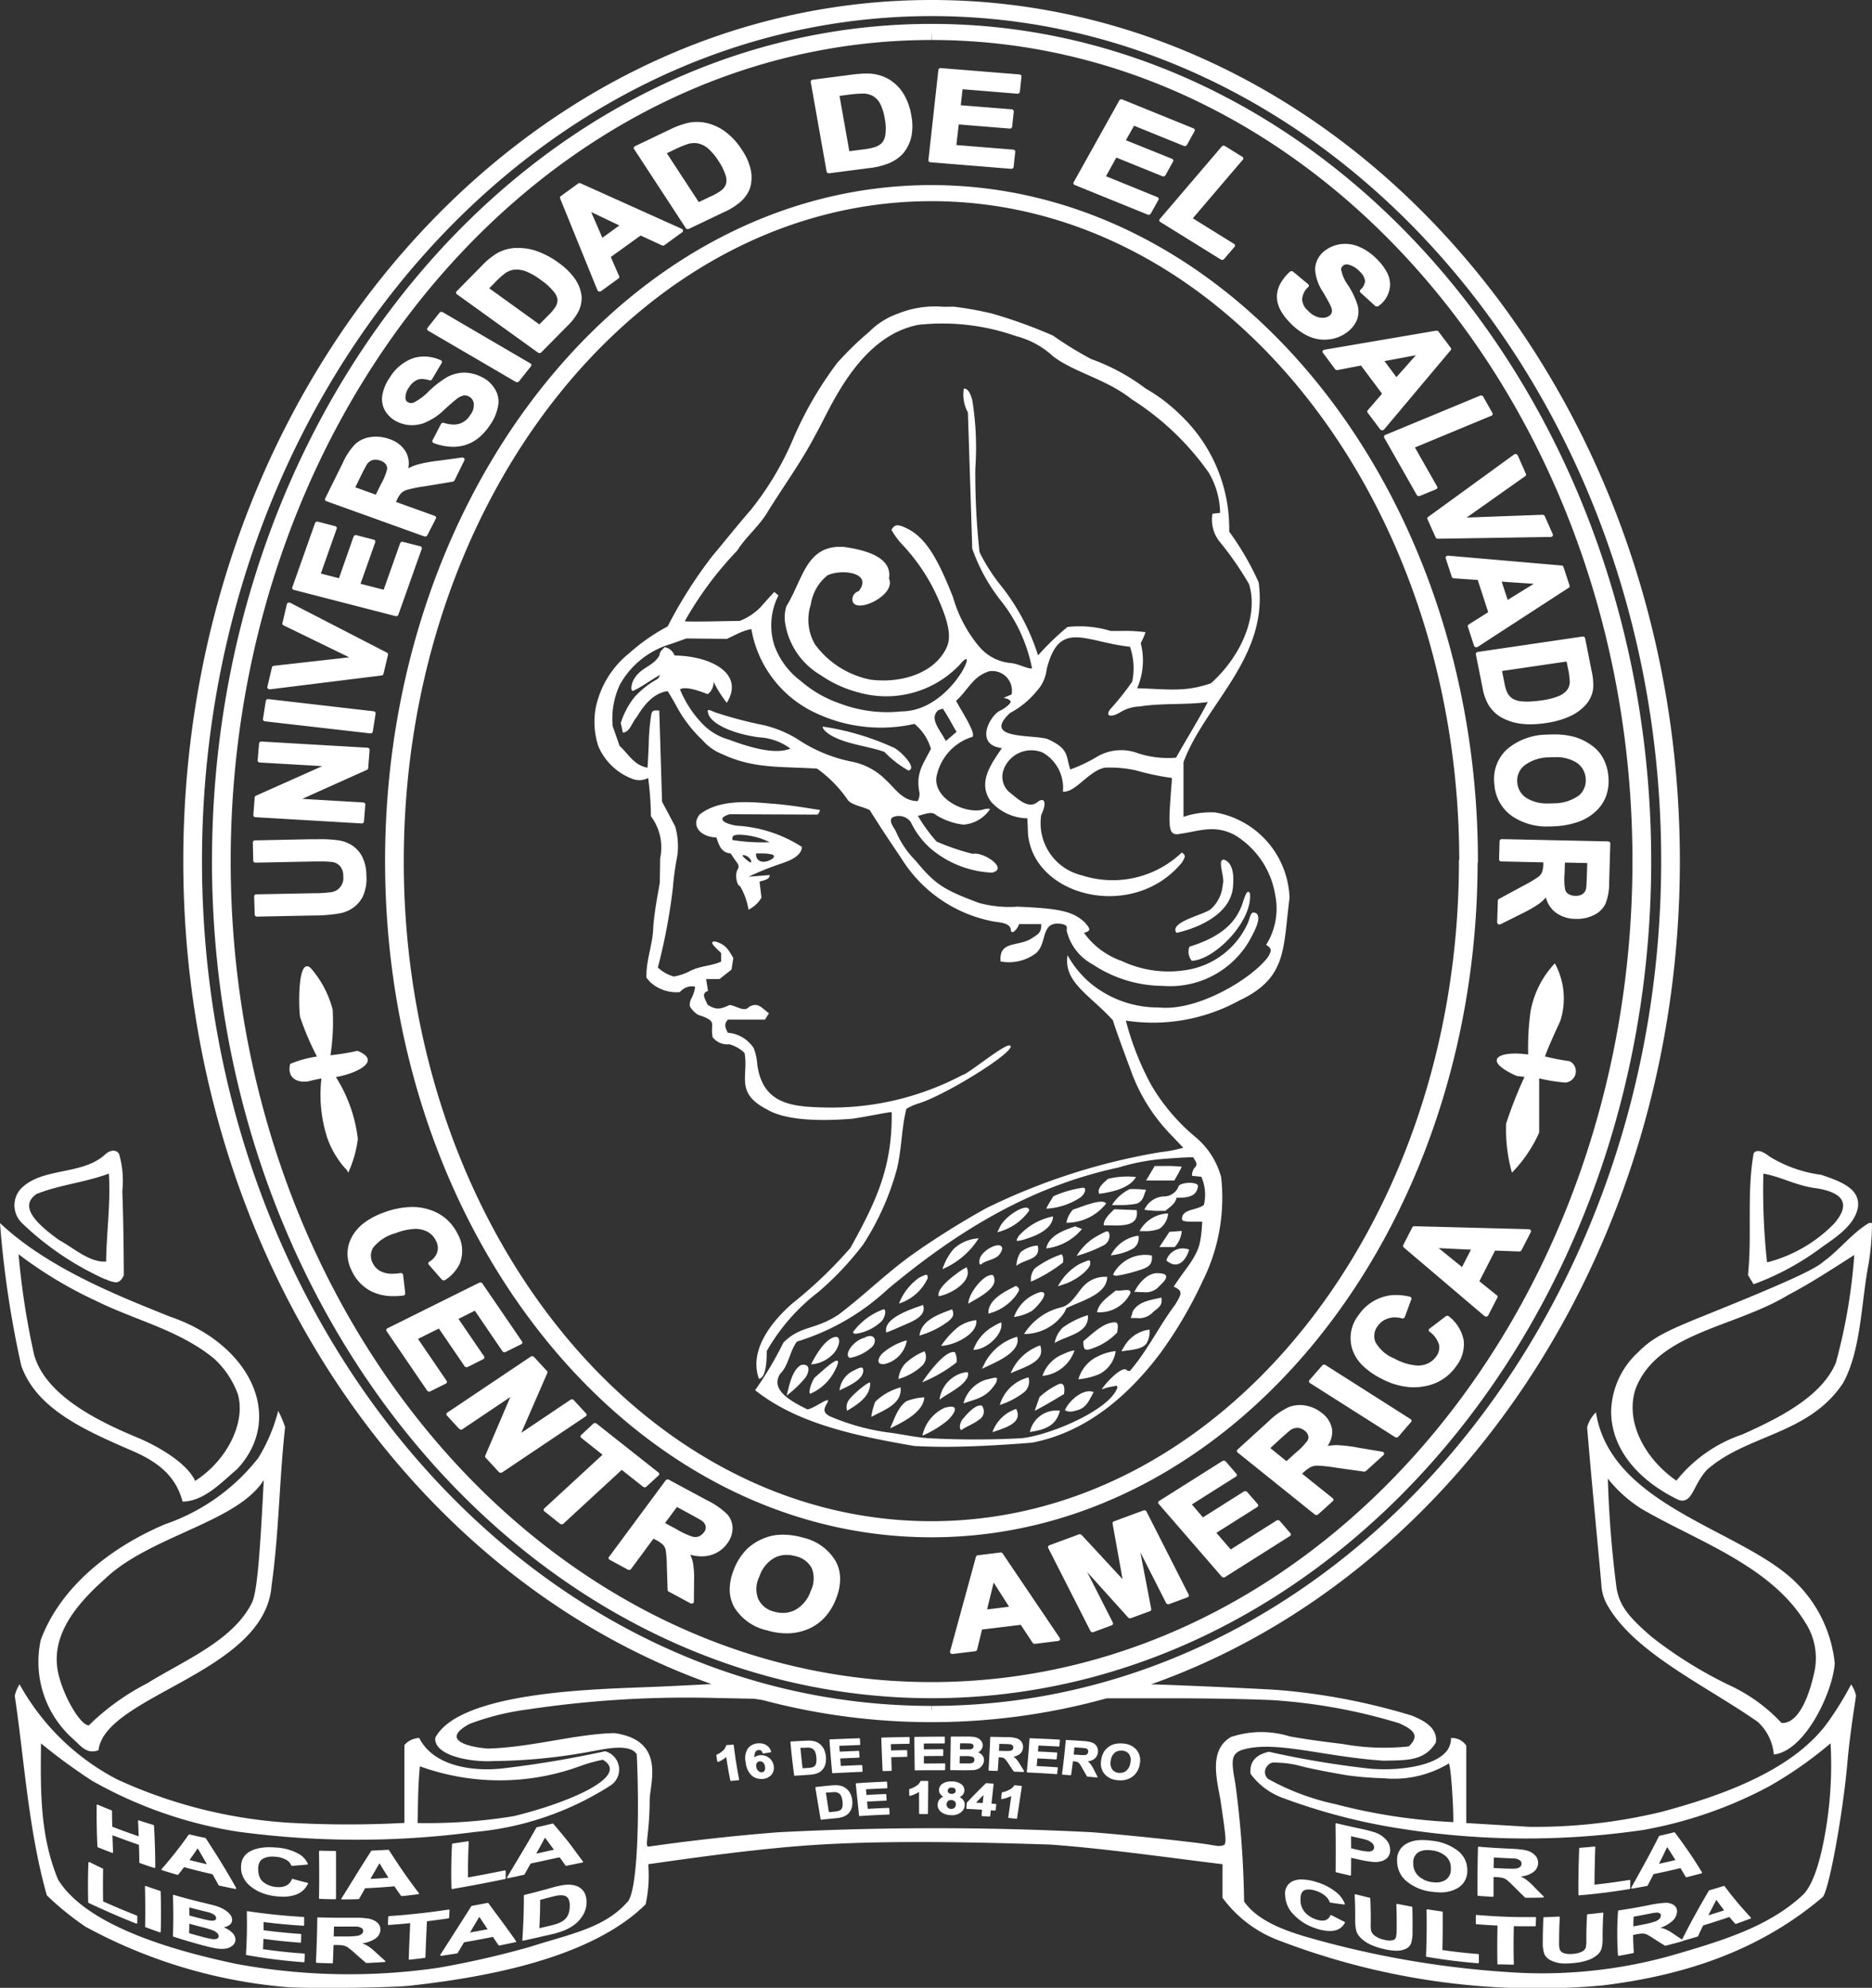 <svg xmlns="http://www.w3.org/2000/svg" width="114.393" height="121.429" viewBox="0 0 114.393 121.429">
  <rect x="0" y="0" width="114.393" height="121.429" fill="#333333" stroke="none"/>
  <path id="icon-ues" d="M17.469,121.381l0,0A31.167,31.167,0,0,1,5.233,117.7a17.1,17.1,0,0,1-2.37-1.92c-1.137-4-1.39-8.418-1.962-12.192a2.343,2.343,0,0,1,.295-.7,14.4,14.4,0,0,0,5.975,5.815,29.546,29.546,0,0,0,10.451,2.639,63.5,63.5,0,0,0,7.09.012V106.6a1.261,1.261,0,0,1,.907-.434c.847,1.7,3.207,2.076,5.119,1.857,2.11-.247,4.181-.6,6.24-1.045a1.16,1.16,0,0,1,.28,2.122,18.431,18.431,0,0,1-8.251,2.809,54.48,54.48,0,0,1-14.544-.029,26.383,26.383,0,0,1-8.838-3.1A35.65,35.65,0,0,1,2.506,106.5c-.032,2.9-.069,5.643,1.045,8.321,1.824,2.964,7.571,4.445,10.869,5.143a37.846,37.846,0,0,0,12.369.24,55.669,55.669,0,0,0,5.582-1.273c2.406-.775,4.539-1.134,5.948-2.725.593-.478.785-4.772.592-9.041-.43-.719-2.141-.278-2.659-.2a34.051,34.051,0,0,1-6.114.612c-1.356.082-3.639-.325-3.54-1.423,1.477-2.793,9.649-2.96,12.76-3.087,1.375-.048,2.748-.125,4.123-.193C24.815,96.259,11.207,76.226,11.2,52.607,11.2,23.6,31.709,0,56.917,0c25.227,0,45.735,23.6,45.735,52.607-.006,23.634-13.633,43.677-32.317,50.284,1.15.021,7.159.286,7.891.355a38.792,38.792,0,0,1,8.017,1.545c.943.362,1.615.854,1.5,1.651-.711,1.167-1.831,1.079-3.207,1.113-3.75-.253-6.718-1.293-8.7-.639-.567.25-.625.578-.353,1.99a60.033,60.033,0,0,1,.541,7.249c.9,1.3,2.821,1.9,4.472,2.351a58.1,58.1,0,0,0,12.274,2,29.258,29.258,0,0,0,9.29-1.029c3.142-.91,6.047-1.77,8.154-3.767q.918-.99,1.436-4.458a24.057,24.057,0,0,0,.211-4.759,24.064,24.064,0,0,1-3.779,2.64,25.924,25.924,0,0,1-7.649,2.65,49.38,49.38,0,0,1-15.709-.222,36.664,36.664,0,0,1-6.247-1.7,4.263,4.263,0,0,1-2.061-1.508c-.073-.755.346-1.171,1.127-1.344a56.234,56.234,0,0,0,6.026,1.016c1.558.175,4.183-.049,4.9-1.155a1.28,1.28,0,0,0,.2-.7,1.042,1.042,0,0,1,.932.466v4.727l3.84.231a32.771,32.771,0,0,0,8.116-.921c3.758-1.012,8.145-2.575,10.238-5.609a19.143,19.143,0,0,0,1.322-2.168,1.807,1.807,0,0,1,.3.7c-.206,1.342-.406,2.7-.524,4.037-.269,3.113-1.109,7.732-1.5,8.239-3.815,3.249-8.381,4.79-13.458,5.41a43.963,43.963,0,0,1-19.656-2.7,7.581,7.581,0,0,1-3.575-2.653v-2.051c-3.576-.439-7.264-.966-10.518-1.2-4.734-.153-9.74-.255-14.056,0-3.475.209-7.286.74-10.518,1.2a8.228,8.228,0,0,1-.159,2.45c-3.363,3.328-9.86,4.47-14.436,4.975-.778.082-3.336.136-5.3.136C18.7,121.429,17.842,121.414,17.469,121.381ZM39.7,110.062c-.022,2.105-.324,2.743-.066,2.74,2.589-.37,5.285-.671,7.94-.877h.013a185.87,185.87,0,0,1,19.141,0c1.973.148,6.267.6,7.18.759.569.1.647.107.9.019.135-.183.118-.39-.226-2.732-.228-1.3-.728-3.07.643-3.866a5.85,5.85,0,0,1,3.556-.044c.455.1,1.924.316,3.26.471a14.171,14.171,0,0,0,4.047.15c.742-.707.188-1.061-.586-1.414a33.866,33.866,0,0,0-7.86-1.42c-2.9-.109-5.223-.107-8-.105H67.712l-.137.014A39.985,39.985,0,0,1,56.936,105.2h-.02a39.974,39.974,0,0,1-10.29-1.344l-.534-.085-2.391-.048a65.583,65.583,0,0,0-11.448.7,15.665,15.665,0,0,0-3.573.89c-1.818.992-.016,1.416,1.14,1.5,2.669-.072,5.38-.9,7.729-.944C40.8,106.335,39.654,109.064,39.7,110.062Zm-14.184,1.3a32.728,32.728,0,0,0,5.883-.421h0c3.34-.813,7.157-2.432,5.439-3.444a9.535,9.535,0,0,0-1.282.349,14.3,14.3,0,0,1-9.9.05C25.541,109.157,25.549,110.008,25.518,111.362Zm51.935-3.493a.547.547,0,0,0,.043.8,14.781,14.781,0,0,0,4.1,1.537,34.656,34.656,0,0,0,7.212,1.1c.027-.657-.153-3.909-.313-3.557h0a6.5,6.5,0,0,1-3.954.876,20.421,20.421,0,0,1-2.181-.172c-1.361-.231-2.311-.422-2.987-.6a5.788,5.788,0,0,0-1.21-.174c-.11-.006-.2-.013-.278-.013A.483.483,0,0,0,77.453,107.87ZM56.936,104.7V104.7h0Zm-44.593-52.1c.008,28.456,20,51.607,44.574,51.607l.011.272h.009v-.272c24.57,0,44.566-23.153,44.573-51.607S81.514.983,56.936.983C32.338.983,12.343,24.141,12.343,52.607Zm80.124,67.412c-.237,0-.481-.008-.725-.016L91.548,120H91.54a.043.043,0,0,1-.038-.04c-.013-.777-.01-1.561.007-2.334-.424-.02-.855-.049-1.283-.084a.044.044,0,0,1-.043-.041c0-.092,0-.183,0-.275q0-.1,0-.209a.039.039,0,0,1,.016-.03.052.052,0,0,1,.037-.01c.508.043,1.02.075,1.523.1.384.016.77.027,1.148.031l.417,0c.163,0,.328,0,.491,0a.053.053,0,0,1,.035.012.038.038,0,0,1,.014.03c-.008.158-.015.319-.02.479a.045.045,0,0,1-.047.04c-.194,0-.391,0-.585,0h-.324l-.381-.006c-.021.769-.02,1.549,0,2.319a.038.038,0,0,1-.014.03.052.052,0,0,1-.034.012Zm2.743-.113a1.524,1.524,0,0,1-.555-.211.741.741,0,0,1-.28-.315,2.016,2.016,0,0,1-.1-.721c0-.5.013-1,.039-1.5a.042.042,0,0,1,.034-.037l.015,0c.3-.009.6-.022.9-.039a.052.052,0,0,1,.037.012.038.038,0,0,1,.014.031c-.028.5-.042,1.014-.041,1.513a1.635,1.635,0,0,0,.037.451.409.409,0,0,0,.257.227,1.051,1.051,0,0,0,.364.055,2.116,2.116,0,0,0,.213-.012,1.34,1.34,0,0,0,.553-.151.426.426,0,0,0,.208-.24,2.089,2.089,0,0,0,.031-.461c0-.5.013-1.016.045-1.526a.044.044,0,0,1,.042-.039c.3-.03.6-.065.9-.1h.007a.053.053,0,0,1,.032.011.039.039,0,0,1,.015.033c-.031.477-.047.959-.046,1.432a2.616,2.616,0,0,1-.062.711.87.87,0,0,1-.267.4,1.743,1.743,0,0,1-.524.3,3.511,3.511,0,0,1-.869.187,5.377,5.377,0,0,1-.565.034A2.37,2.37,0,0,1,95.21,119.906Zm-74.926.034c-.309-.006-.622-.017-.931-.031a.053.053,0,0,1-.026-.007.04.04,0,0,1-.021-.036c.045-.892.073-1.8.083-2.695a.039.039,0,0,1,.015-.029.051.051,0,0,1,.035-.011c.466.016.942.024,1.414.024h.318l.226,0h.012l.255,0a4.974,4.974,0,0,1,.832.048,1.249,1.249,0,0,1,.4.136.848.848,0,0,1,.154.111.554.554,0,0,1,.2.446.7.7,0,0,1-.343.552l-.049.032a2.006,2.006,0,0,1-.723.239,2,2,0,0,1,.338.16,2.7,2.7,0,0,1,.364.278c.05.043.1.091.158.142.189.173.367.334.543.491a.037.037,0,0,1,.01.043.047.047,0,0,1-.041.026c-.241.017-.485.032-.724.044l-.388.018a.053.053,0,0,1-.036-.012c-.219-.188-.433-.374-.652-.568a4.577,4.577,0,0,0-.469-.386.776.776,0,0,0-.134-.068.737.737,0,0,0-.124-.036,2.6,2.6,0,0,0-.456-.032l-.141,0c-.013.36-.027.727-.043,1.089a.045.045,0,0,1-.048.039Zm.108-1.642c.165,0,.332,0,.5,0h.245a4.735,4.735,0,0,0,.723-.043.55.55,0,0,0,.243-.111.24.24,0,0,0,.088-.179.2.2,0,0,0-.1-.182h0a.67.67,0,0,0-.321-.089c-.029,0-.079,0-.161,0H20.86l-.451,0C20.4,117.892,20.4,118.094,20.392,118.3Zm69.925,1.637c-1.023-.079-2.079-.211-3.137-.394a.043.043,0,0,1-.04-.042c.039-.929.05-1.876.033-2.817a.039.039,0,0,1,.017-.032.053.053,0,0,1,.039-.009c.294.047.593.091.89.131a.044.044,0,0,1,.04.04c.007.766,0,1.546-.018,2.317.734.105,1.47.187,2.186.242a.044.044,0,0,1,.043.041c0,.154,0,.31,0,.462v.02a.039.039,0,0,1-.016.03.052.052,0,0,1-.032.011Zm-71.77-.062a32.949,32.949,0,0,1-3.479-.439.042.042,0,0,1-.038-.044v0c.056-.854.073-1.727.051-2.594a.039.039,0,0,1,.017-.032.053.053,0,0,1,.039-.009c1.1.167,2.25.285,3.406.351a.044.044,0,0,1,.044.041c0,.134,0,.279,0,.455a.039.039,0,0,1-.015.03.053.053,0,0,1-.036.011c-.815-.049-1.632-.125-2.428-.226,0,.17,0,.338,0,.5.741.1,1.5.175,2.255.227a.044.044,0,0,1,.044.042c0,.152-.008.3-.012.452a.039.039,0,0,1-.016.029.052.052,0,0,1-.036.01c-.752-.054-1.507-.132-2.246-.234-.006.21-.014.422-.025.632.827.12,1.671.21,2.51.268a.044.044,0,0,1,.044.043c-.007.148-.015.3-.023.452a.039.039,0,0,1-.016.029.052.052,0,0,1-.031.01Zm6.478-.153a.051.051,0,0,1-.034-.012.038.038,0,0,1-.013-.03c.024-.726.054-1.463.09-2.193-.438.044-.879.081-1.311.111a.052.052,0,0,1-.037-.011.039.039,0,0,1-.015-.031c.007-.153.014-.308.022-.459a.045.045,0,0,1,.044-.039c1.2-.082,2.422-.216,3.642-.4a.053.053,0,0,1,.04.01.038.038,0,0,1,.016.032q-.012.227-.023.454a.044.044,0,0,1-.039.039c-.439.066-.882.126-1.316.179-.037.73-.069,1.47-.095,2.2a.044.044,0,0,1-.041.039c-.31.039-.62.076-.924.108h-.006Zm1.883-.257a.036.036,0,0,1,0-.044l.508-.795c.464-.726.991-1.548,1.384-2.174a.048.048,0,0,1,.032-.021c.319-.057.643-.118.962-.182a.052.052,0,0,1,.051.018l.368.5c.453.61.921,1.24,1.323,1.82a.037.037,0,0,1-.009.051.052.052,0,0,1-.024.01c-.332.071-.665.14-.988.206a.051.051,0,0,1-.052-.019c-.106-.159-.219-.325-.344-.507-.6.12-1.192.23-1.761.328l-.025.041-.367.614a.048.048,0,0,1-.033.022c-.329.054-.658.105-.975.152h-.008A.05.05,0,0,1,26.909,119.462Zm1.807-1.406c.354-.063.716-.131,1.079-.2l-.305-.459-.2-.3C29.089,117.431,28.89,117.765,28.716,118.056Zm70.19,1.418h0a.043.043,0,0,1-.037-.04v0a20.3,20.3,0,0,1,.005-2.689.044.044,0,0,1,.039-.038c.614-.092,1.239-.2,1.856-.323a5.819,5.819,0,0,1,1-.14h.01a.833.833,0,0,1,.516.145.455.455,0,0,1,.185.4.827.827,0,0,1-.306.58,2.145,2.145,0,0,1-.711.4,1.61,1.61,0,0,1,.312.087,2.848,2.848,0,0,1,.514.3c.163.11.332.221.5.331.463-.928,1-1.906,1.636-2.988a.046.046,0,0,1,.027-.02c.29-.084.586-.173.881-.265a.052.052,0,0,1,.056.017,21.669,21.669,0,0,0,1.6,1.909.037.037,0,0,1,.01.034.043.043,0,0,1-.028.03c-.293.11-.59.219-.884.324a.053.053,0,0,1-.056-.013c-.122-.138-.241-.274-.354-.407-.528.18-1.067.353-1.6.516-.11.225-.214.446-.312.656a.045.045,0,0,1-.028.024c-.3.09-.6.178-.9.261a.046.046,0,0,1-.028.022c-.343.1-.69.188-1.031.275a.054.054,0,0,1-.041-.006c-.224-.135-.445-.273-.658-.411a3.735,3.735,0,0,0-.463-.276.613.613,0,0,0-.244-.05h-.009a2.511,2.511,0,0,0-.424.057l-.141.027c0,.356.018.715.041,1.068a.043.043,0,0,1-.037.042c-.3.061-.595.118-.884.17h-.023Zm2.207-2.626c-.059.008-.205.036-.448.084l-.186.036c-.217.042-.436.083-.652.122-.009.2-.015.4-.018.594.2-.037.4-.075.592-.115a5.488,5.488,0,0,0,.777-.2.656.656,0,0,0,.23-.154.291.291,0,0,0,.083-.192.144.144,0,0,0-.085-.15h0a.407.407,0,0,0-.184-.035A.99.99,0,0,0,101.113,116.849Zm3.275.16c.324-.1.65-.2.97-.308-.166-.214-.325-.429-.476-.641C104.706,116.391,104.544,116.7,104.389,117.009ZM84.54,119.052a3.846,3.846,0,0,1-.935-.334,1.977,1.977,0,0,1-.491-.378,1.041,1.041,0,0,1-.233-.384,2.674,2.674,0,0,1-.067-.726c0-.486-.007-.98-.033-1.467a.034.034,0,0,1,0-.016.047.047,0,0,1,.046-.031h.01l.007,0c.284.073.571.145.855.213a.043.043,0,0,1,.035.038c.025.506.034,1.014.028,1.51a2.255,2.255,0,0,0,.021.46.62.62,0,0,0,.236.317,1.494,1.494,0,0,0,.547.235,1.138,1.138,0,0,0,.532.034.268.268,0,0,0,.2-.163,1.826,1.826,0,0,0,.047-.457c.008-.512,0-1.037-.016-1.56a.039.039,0,0,1,.018-.033.054.054,0,0,1,.041-.008c.292.059.587.115.878.168a.043.043,0,0,1,.038.039c.014.5.017,1,.011,1.492a2.227,2.227,0,0,1-.09.716.612.612,0,0,1-.3.32,1.284,1.284,0,0,1-.542.125h-.064A3.4,3.4,0,0,1,84.54,119.052Zm-71.377-.038c-.127-.023-.5-.1-1.081-.264-.49-.136-.989-.286-1.484-.447a.041.041,0,0,1-.031-.04c.031-.81.032-1.641,0-2.47a.04.04,0,0,1,.026-.038.054.054,0,0,1,.021,0l.017,0c.577.171,1.169.328,1.759.468.357.085.615.148.795.2a2.276,2.276,0,0,1,.484.206c.039.023.077.046.112.071a1.342,1.342,0,0,1,.253.223.541.541,0,0,1,.152.352.387.387,0,0,1-.19.332.724.724,0,0,1-.222.1.967.967,0,0,1-.1.022c.038.017.074.034.108.051a1.568,1.568,0,0,1,.386.261.611.611,0,0,1,.222.46.473.473,0,0,1-.172.339.837.837,0,0,1-.427.192l-.069.01a1.456,1.456,0,0,1-.16.008A2.278,2.278,0,0,1,13.162,119.014Zm-1.607-.922c.264.076.528.15.787.218a6.084,6.084,0,0,0,.607.139.913.913,0,0,0,.127.01.479.479,0,0,0,.175-.029.153.153,0,0,0,.108-.151.258.258,0,0,0-.082-.189.791.791,0,0,0-.265-.17,7.194,7.194,0,0,0-.786-.229c-.221-.057-.442-.117-.659-.178C11.566,117.706,11.562,117.9,11.556,118.092Zm.015-1.081c.184.051.369.1.551.147.329.085.562.137.648.152a1.108,1.108,0,0,0,.182.017.476.476,0,0,0,.154-.022.13.13,0,0,0,.1-.132.249.249,0,0,0-.1-.188.873.873,0,0,0-.323-.157c-.059-.017-.159-.042-.31-.079l-.457-.114c-.15-.038-.3-.078-.451-.118C11.567,116.681,11.569,116.847,11.57,117.011Zm20.365,1.529a.038.038,0,0,1-.017-.034c.063-.91.095-1.823.094-2.713,0,0,0,0,0-.006a.044.044,0,0,1,.034-.034c.539-.132,1.086-.276,1.625-.426a5.739,5.739,0,0,1,.843-.187,2.139,2.139,0,0,1,.224-.012,1.4,1.4,0,0,1,.473.075.918.918,0,0,1,.465.35,1.149,1.149,0,0,1,.164.654,1.484,1.484,0,0,1-.155.669,2.031,2.031,0,0,1-.52.646,2.759,2.759,0,0,1-.665.39,4.931,4.931,0,0,1-.815.251c-.622.144-1.18.27-1.707.386h-.011A.052.052,0,0,1,31.935,118.539Zm2.168-2.754c-.117.016-.334.067-.728.171l-.369.1c0,.567-.015,1.149-.049,1.731l.615-.145a4.308,4.308,0,0,0,.543-.157,1.394,1.394,0,0,0,.359-.2.862.862,0,0,0,.24-.319,1.306,1.306,0,0,0,.1-.529.869.869,0,0,0-.086-.456.412.412,0,0,0-.233-.18.708.708,0,0,0-.207-.027A1.361,1.361,0,0,0,34.1,115.786ZM9.755,118.036c-.285-.1-.574-.2-.86-.311a.044.044,0,0,1-.027-.027.038.038,0,0,1,0-.013c.014-.8.011-1.621-.011-2.435a.04.04,0,0,1,.021-.035.055.055,0,0,1,.045,0c.284.1.574.2.863.294a.042.042,0,0,1,.031.037c.027.823.029,1.65.005,2.456a.04.04,0,0,1-.021.033.054.054,0,0,1-.044,0Zm70.607-.253a3.2,3.2,0,0,1-1.321-.839,1.743,1.743,0,0,1-.508-1.177.815.815,0,0,1,.512-.875,1.386,1.386,0,0,1,.5-.083,3.083,3.083,0,0,1,.9.159,3.444,3.444,0,0,1,1.272.674,1.7,1.7,0,0,1,.458.642.037.037,0,0,1-.008.04.052.052,0,0,1-.044.014c-.271-.034-.55-.073-.83-.114a.046.046,0,0,1-.038-.029.908.908,0,0,0-.305-.408,1.653,1.653,0,0,0-.551-.288,1.46,1.46,0,0,0-.429-.077.661.661,0,0,0-.263.049c-.161.071-.239.252-.236.553a1.143,1.143,0,0,0,.258.779,1.58,1.58,0,0,0,.692.447,1.193,1.193,0,0,0,.379.071.7.7,0,0,0,.163-.018.46.46,0,0,0,.322-.29.037.037,0,0,1,.009-.015.053.053,0,0,1,.062-.01c.27.14.542.28.808.415a.038.038,0,0,1,.019.052.893.893,0,0,1-.687.484,1.48,1.48,0,0,1-.235.018A2.779,2.779,0,0,1,80.362,117.783ZM8.315,117.5c-.949-.372-1.926-.8-2.9-1.258a.04.04,0,0,1-.025-.04c-.022-.814-.018-1.627.013-2.416a.041.041,0,0,1,.025-.035.055.055,0,0,1,.047,0c.264.133.535.264.8.39a.04.04,0,0,1,.025.037c-.01.649-.012,1.312,0,1.97.688.311,1.381.6,2.061.869a.041.041,0,0,1,.028.038c0,.134,0,.272,0,.408a.04.04,0,0,1-.022.034.055.055,0,0,1-.045,0Zm12.545-1.483a.036.036,0,0,1,0-.041c.249-.394.48-.766.724-1.161l.317-.512c.307-.492.548-.873.782-1.235a.05.05,0,0,1,.039-.021c.328-.014.663-.031,1-.051a.051.051,0,0,1,.045.021c.322.5.6.919.874,1.315.316.457.629.886.955,1.311a.039.039,0,0,1,.01.022.043.043,0,0,1-.04.044c-.317.041-.635.079-.943.113l-.039,0-.034,0a.051.051,0,0,1-.047-.019c-.132-.185-.268-.379-.4-.576-.609.055-1.212.095-1.792.12l-.127.224-.187.33-.043.075-.007.012a.049.049,0,0,1-.041.023c-.33.011-.666.017-1,.018A.05.05,0,0,1,20.86,116.014Zm1.778-1.242c.362-.018.733-.041,1.1-.07-.175-.276-.356-.567-.549-.886C23.02,114.111,22.842,114.418,22.638,114.772Zm-2.157,1.242c-.312,0-.629-.011-.942-.023a.044.044,0,0,1-.045-.041c.016-.949.014-1.91,0-2.858a.038.038,0,0,1,.014-.03.052.052,0,0,1,.033-.012h0c.311.008.628.014.943.016a.045.045,0,0,1,.047.041c.005.947.005,1.912,0,2.867a.039.039,0,0,1-.014.029.052.052,0,0,1-.033.012Zm72.746-.09a.051.051,0,0,1-.035-.014l-.128-.123c-.172-.166-.343-.335-.523-.515l-.076-.076a4.325,4.325,0,0,0-.386-.358.738.738,0,0,0-.249-.123,2.192,2.192,0,0,0-.434-.054l-.129-.007c0,.412,0,.8,0,1.172a.038.038,0,0,1-.015.03.052.052,0,0,1-.036.011c-.292-.016-.59-.036-.887-.059a.049.049,0,0,1-.038-.021.037.037,0,0,1-.005-.025c0-.966,0-1.947.029-2.916a.039.039,0,0,1,.016-.03.053.053,0,0,1,.036-.01c.629.053,1.258.093,1.87.118.113,0,.214.01.308.016a5.144,5.144,0,0,1,.6.066c.047.009.09.018.129.029a1.067,1.067,0,0,1,.528.294.658.658,0,0,1,.188.48.705.705,0,0,1-.322.568,1.458,1.458,0,0,1-.565.222c-.057.011-.116.02-.178.028.07.032.134.065.192.1s.1.062.148.094a4.076,4.076,0,0,1,.516.473c.182.186.365.371.546.55a.037.037,0,0,1,.008.043.048.048,0,0,1-.042.025c-.335.009-.674.014-1.007.014Zm-1.955-1.819c.206.012.41.023.609.032.167.007.316.011.443.011.068,0,.129,0,.181,0a1.1,1.1,0,0,0,.161-.014.459.459,0,0,0,.227-.1.252.252,0,0,0,.083-.188.239.239,0,0,0-.1-.206h0a.617.617,0,0,0-.3-.113l-.052,0c-.088-.007-.23-.013-.444-.023l-.148-.007c-.212-.01-.428-.022-.644-.035C91.279,113.669,91.275,113.889,91.272,114.105Zm-74.437,1.725a3.238,3.238,0,0,1-1.056-.3,2.523,2.523,0,0,1-.461-.3,1.543,1.543,0,0,1-.537-.77,1.407,1.407,0,0,1-.053-.371,1.351,1.351,0,0,1,.045-.374,1,1,0,0,1,.536-.638,1.9,1.9,0,0,1,.46-.168,3.068,3.068,0,0,1,.688-.071c.135,0,.28.007.429.02a3.168,3.168,0,0,1,1.421.416,1.309,1.309,0,0,1,.5.567.036.036,0,0,1,0,.036.049.049,0,0,1-.036.02c-.309.03-.62.056-.924.078a.048.048,0,0,1-.049-.028.686.686,0,0,0-.332-.352,1.548,1.548,0,0,0-.615-.176c-.071-.007-.139-.01-.2-.01a1.157,1.157,0,0,0-.591.137.506.506,0,0,0-.2.213.931.931,0,0,0-.082.429,1.228,1.228,0,0,0,.091.483.775.775,0,0,0,.2.278,1.427,1.427,0,0,0,.783.315,1.593,1.593,0,0,0,.184.011,1.069,1.069,0,0,0,.43-.082.683.683,0,0,0,.364-.391v0a.049.049,0,0,1,.058-.028h0c.3.083.6.163.9.238a.047.047,0,0,1,.03.021.036.036,0,0,1,0,.033,1.267,1.267,0,0,1-.73.665,2.283,2.283,0,0,1-.8.129A3.814,3.814,0,0,1,16.835,115.831Zm79.618-.085h0a.034.034,0,0,1,0-.011c-.008-.934.009-1.883.049-2.822a.044.044,0,0,1,.044-.039c.295-.022.592-.048.885-.077a.053.053,0,0,1,.038.011.038.038,0,0,1,.015.031c-.028.759-.045,1.528-.049,2.287.707-.077,1.424-.174,2.132-.29a.054.054,0,0,1,.04.009.039.039,0,0,1,.017.032l-.008.433v.044a.043.043,0,0,1-.039.04c-1.025.167-2.058.3-3.069.382h0A.047.047,0,0,1,96.453,115.746Zm-8.958-.188a2.909,2.909,0,0,1-1.55-.648,1.58,1.58,0,0,1-.57-1.227.032.032,0,0,1,0-.006,1.1,1.1,0,0,1,.618-1.078,1.671,1.671,0,0,1,.577-.178,2.773,2.773,0,0,1,.353-.021,4.273,4.273,0,0,1,.6.045,3.089,3.089,0,0,1,1.558.606,1.583,1.583,0,0,1,.439.539,1.491,1.491,0,0,1,.142.666,1.192,1.192,0,0,1-.6,1.085A2.06,2.06,0,0,1,88,115.6,3.639,3.639,0,0,1,87.495,115.558Zm-.822-2.41a.714.714,0,0,0-.311.669.026.026,0,0,1,0,.005,1.014,1.014,0,0,0,.32.777,1.506,1.506,0,0,0,.83.372,1.746,1.746,0,0,0,.245.018,1.059,1.059,0,0,0,.576-.151.766.766,0,0,0,.323-.692.943.943,0,0,0-.308-.762,1.561,1.561,0,0,0-.838-.351,2.007,2.007,0,0,0-.279-.021A1.062,1.062,0,0,0,86.673,113.148Zm-59.055,2.24h0a.042.042,0,0,1-.03-.037c-.027-.89-.015-1.8.034-2.7a.044.044,0,0,1,.04-.039c.3-.042.614-.088.926-.137a.053.053,0,0,1,.04.009.038.038,0,0,1,.016.033c-.037.722-.052,1.45-.045,2.167.7-.124,1.43-.265,2.243-.429a.054.054,0,0,1,.041.008.04.04,0,0,1,.018.032q0,.223,0,.446a.043.043,0,0,1-.037.04c-.839.171-1.583.316-2.273.442-.322.059-.64.115-.944.166h-.009A.055.055,0,0,1,27.618,115.388Zm-13.231,0c-.33-.064-.665-.134-1-.208a.047.047,0,0,1-.031-.022c-.121-.225-.245-.45-.369-.67-.576-.129-1.161-.275-1.74-.433-.113.148-.228.3-.353.454a.052.052,0,0,1-.055.016c-.309-.09-.626-.186-.944-.286a.044.044,0,0,1-.029-.027.037.037,0,0,1,.007-.036,24.619,24.619,0,0,0,1.654-2.1.051.051,0,0,1,.053-.018c.316.074.639.145.961.211a.048.048,0,0,1,.03.02c.72,1.091,1.312,2.058,1.864,3.045a.036.036,0,0,1,0,.015.039.039,0,0,1-.017.034.053.053,0,0,1-.031.01Zm-2.808-1.768c.355.091.712.178,1.065.259-.18-.319-.366-.639-.566-.974C11.919,113.146,11.751,113.386,11.579,113.622Zm88.106,1.732a.037.037,0,0,1-.005-.043l.048-.086c.564-1.009,1.148-2.052,1.647-3.06a.046.046,0,0,1,.032-.024c.3-.066.594-.137.886-.212a.052.052,0,0,1,.054.017,26.316,26.316,0,0,1,1.659,2.434.036.036,0,0,1,0,.031.044.044,0,0,1-.024.024l-.007,0c-.3.082-.611.162-.913.237a.051.051,0,0,1-.056-.021c-.1-.172-.205-.353-.319-.537-.544.134-1.1.257-1.641.368-.131.253-.262.5-.363.7a.047.047,0,0,1-.033.023c-.305.058-.615.113-.921.164h-.009A.051.051,0,0,1,99.685,115.354Zm1.688-1.5c.336-.072.675-.149,1.008-.23-.144-.233-.307-.488-.506-.795C101.727,113.146,101.561,113.483,101.373,113.857Zm-70.383.858a.036.036,0,0,1,0-.044c.175-.294.346-.578.526-.879l.005-.009c.437-.728.85-1.415,1.255-2.138a.047.047,0,0,1,.031-.022c.3-.069.613-.141.957-.223a.052.052,0,0,1,.051.015l.27.32c.609.721.727.883,1.044,1.315.122.166.273.372.493.665a.036.036,0,0,1,0,.045.049.049,0,0,1-.034.018c-.291.058-.6.122-.982.2a.051.051,0,0,1-.052-.019c-.13-.189-.244-.35-.358-.5l-.132.029-.011,0c-.532.116-1.083.236-1.626.352l-.315.556-.062.11a.047.047,0,0,1-.032.022l-.456.1-.519.107h-.011A.051.051,0,0,1,30.99,114.715Zm1.776-1.48c.391-.085.775-.17,1.083-.239-.193-.265-.382-.518-.547-.738C33.139,112.562,32.964,112.883,32.766,113.235Zm49.73,1.339c-.28-.065-.564-.132-.843-.2a.048.048,0,0,1-.022-.011.038.038,0,0,1-.014-.029c.01-.964.008-1.944-.006-2.912a.039.039,0,0,1,.019-.033.054.054,0,0,1,.042-.007c.458.108.916.212,1.36.309a8.669,8.669,0,0,1,1.026.26,1.646,1.646,0,0,1,.632.421.92.92,0,0,1,.259.642.646.646,0,0,1-.153.451.808.808,0,0,1-.386.232,1.419,1.419,0,0,1-.461.05,6.572,6.572,0,0,1-.893-.148l-.493-.11c0,.345,0,.7-.007,1.046a.039.039,0,0,1-.019.032.053.053,0,0,1-.029.008Zm.067-1.665.428.1a3.517,3.517,0,0,0,.63.1h.028a.4.4,0,0,0,.236-.077.211.211,0,0,0,.083-.178.359.359,0,0,0-.125-.264.853.853,0,0,0-.326-.19c-.1-.033-.283-.079-.608-.15l-.351-.078C82.562,112.411,82.563,112.661,82.564,112.908Zm-73.14,1.2c-.286-.093-.582-.192-.88-.3a.042.042,0,0,1-.03-.038c0-.357-.012-.718-.022-1.075-.536-.183-1.08-.38-1.618-.587.009.344.021.694.034,1.04a.039.039,0,0,1-.021.035.054.054,0,0,1-.046,0c-.279-.107-.568-.22-.859-.336a.041.041,0,0,1-.027-.041c-.042-.849-.057-1.7-.047-2.526a.04.04,0,0,1,.023-.035.054.054,0,0,1,.046,0c.274.117.557.234.841.345a.042.042,0,0,1,.028.037c0,.318.009.641.016.962.53.206,1.072.4,1.614.587-.011-.309-.024-.624-.039-.936a.039.039,0,0,1,.02-.035.054.054,0,0,1,.045,0c.29.1.585.19.877.278a.042.042,0,0,1,.032.037c.051.852.077,1.709.078,2.547a.04.04,0,0,1-.021.034.054.054,0,0,1-.027.007Zm40.721-2.983-.32-1.916a.037.037,0,0,1,.009-.031.051.051,0,0,1,.032-.016c.3-.033.6-.064.9-.092.112-.011.213-.016.3-.016a1.354,1.354,0,0,1,.184.011.956.956,0,0,1,.411.155.907.907,0,0,1,.282.309,1.222,1.222,0,0,1,.135.462,1.087,1.087,0,0,1-.027.429.856.856,0,0,1-.221.377.914.914,0,0,1-.328.192,1.759,1.759,0,0,1-.423.081c-.293.028-.589.058-.879.09h-.007A.046.046,0,0,1,50.144,111.129Zm.494-1.631-.171.017.183,1.19.306-.03a1.547,1.547,0,0,0,.272-.043.407.407,0,0,0,.161-.086.342.342,0,0,0,.09-.176,1.012,1.012,0,0,0,0-.344.934.934,0,0,0-.088-.325.421.421,0,0,0-.147-.159.488.488,0,0,0-.215-.063l-.059,0C50.9,109.477,50.784,109.484,50.638,109.5ZM62.1,111.1l-.444-.043a.051.051,0,0,1-.032-.015.038.038,0,0,1-.01-.031l.181-1.3a1.968,1.968,0,0,1-.562.186.053.053,0,0,1-.042-.01.038.038,0,0,1-.015-.035l.042-.335a.044.044,0,0,1,.038-.036,1.555,1.555,0,0,0,.4-.14.754.754,0,0,0,.317-.265.049.049,0,0,1,.047-.021l.379.037a.05.05,0,0,1,.032.016.037.037,0,0,1,.01.031l-.291,1.927a.046.046,0,0,1-.047.036Zm-1.643-.13-.432-.029a.052.052,0,0,1-.026-.009.04.04,0,0,1-.019-.036l.033-.347c-.3-.019-.612-.036-.915-.05a.051.051,0,0,1-.033-.014.038.038,0,0,1-.012-.03l.023-.324a.039.039,0,0,1,.011-.023c.373-.393.76-.786,1.151-1.168a.052.052,0,0,1,.039-.014l.394.027a.05.05,0,0,1,.033.014.037.037,0,0,1,.011.03l-.127,1.181.247.018a.051.051,0,0,1,.033.015.037.037,0,0,1,.011.03l-.037.325a.046.046,0,0,1-.051.037l-.245-.018-.037.347a.046.046,0,0,1-.047.037Zm-.81-.851.406.024.047-.491C59.947,109.8,59.795,109.959,59.642,110.118Zm-7.14.809a.039.039,0,0,1-.013-.027l-.2-1.925a.037.037,0,0,1,.011-.03.051.051,0,0,1,.033-.014c.6-.041,1.214-.073,1.818-.1a.045.045,0,0,1,.05.039l.018.327a.038.038,0,0,1-.012.03.051.051,0,0,1-.033.013c-.419.016-.843.036-1.262.06l.031.346c.384-.023.774-.042,1.161-.056a.046.046,0,0,1,.05.039l.019.325a.038.038,0,0,1-.012.03.051.051,0,0,1-.033.013c-.382.015-.768.034-1.148.056l.04.443c.419-.024.845-.045,1.267-.06a.045.045,0,0,1,.05.039l.018.325a.038.038,0,0,1-.013.03.051.051,0,0,1-.033.013c-.588.021-1.184.052-1.77.092h0A.051.051,0,0,1,52.5,110.927Zm5.6-.048a1.015,1.015,0,0,1-.553-.161.547.547,0,0,1-.257-.486.516.516,0,0,1,.111-.308.593.593,0,0,1,.238-.177.511.511,0,0,1-.184-.147.417.417,0,0,1-.082-.258.47.47,0,0,1,.217-.384.916.916,0,0,1,.531-.137h.051a.927.927,0,0,1,.565.171.453.453,0,0,1,.186.4.415.415,0,0,1-.112.259.568.568,0,0,1-.179.127.6.6,0,0,1,.219.176.46.46,0,0,1,.093.315.59.59,0,0,1-.253.455.9.9,0,0,1-.548.159Zm-.188-.848a.285.285,0,0,0,0,.389.292.292,0,0,0,.2.079h.013a.284.284,0,0,0,.188-.063.277.277,0,0,0,.09-.208.23.23,0,0,0-.07-.191.29.29,0,0,0-.2-.077h-.015A.261.261,0,0,0,57.912,110.031Zm.065-.786a.167.167,0,0,0-.069.134h0a.169.169,0,0,0,.057.144.274.274,0,0,0,.174.056h.014a.276.276,0,0,0,.167-.046.176.176,0,0,0,.071-.142.159.159,0,0,0-.057-.138h0a.262.262,0,0,0-.172-.057h-.014A.275.275,0,0,0,57.976,109.245Zm-1.324,1.567h-.448a.044.044,0,0,1-.048-.041l-.005-1.311a1.878,1.878,0,0,1-.532.238.055.055,0,0,1-.043-.006.04.04,0,0,1-.02-.033l-.007-.336a.042.042,0,0,1,.033-.04,1.471,1.471,0,0,0,.38-.177.7.7,0,0,0,.277-.293.048.048,0,0,1,.044-.026h.382a.051.051,0,0,1,.034.012.038.038,0,0,1,.014.029l-.015,1.942a.045.045,0,0,1-.048.041Zm-12.032-2.06c-.1-.471-.179-.949-.25-1.423a1.6,1.6,0,0,1-.482.294.055.055,0,0,1-.043,0,.042.042,0,0,1-.024-.03c-.02-.123-.039-.247-.057-.367a.04.04,0,0,1,.028-.043,1.26,1.26,0,0,0,.344-.216.686.686,0,0,0,.23-.337.046.046,0,0,1,.043-.031l.37-.025a.046.046,0,0,1,.051.037c.083.7.193,1.4.328,2.087a.038.038,0,0,1-.015.037.052.052,0,0,1-.03.011l-.439.042h-.005A.046.046,0,0,1,44.621,108.753Zm23.66-.008a1.161,1.161,0,0,1-.8-.384,1.032,1.032,0,0,1-.2-.833h0a1.285,1.285,0,0,1,.185-.537,1.109,1.109,0,0,1,.265-.277,1.047,1.047,0,0,1,.347-.169,1.413,1.413,0,0,1,.37-.047c.055,0,.112,0,.169.008a1.176,1.176,0,0,1,.829.385,1.018,1.018,0,0,1,.194.866,1.154,1.154,0,0,1-.464.786,1.21,1.21,0,0,1-.709.212A1.741,1.741,0,0,1,68.281,108.745Zm-.175-1.672a.738.738,0,0,0-.239.49.027.027,0,0,1,0,0,.686.686,0,0,0,.092.525.544.544,0,0,0,.4.211.746.746,0,0,0,.08,0,.587.587,0,0,0,.371-.125.76.76,0,0,0,.258-.5.666.666,0,0,0-.086-.528.552.552,0,0,0-.411-.205c-.027,0-.053,0-.078,0A.59.59,0,0,0,68.106,107.073ZM45.94,108.465a1.251,1.251,0,0,1-.371-.8,1.11,1.11,0,0,1,.137-.864.835.835,0,0,1,.635-.308l.068,0a.784.784,0,0,1,.425.114.672.672,0,0,1,.286.385.031.031,0,0,1,0,.007h0a.042.042,0,0,1-.039.044h0l-.431.07a.048.048,0,0,1-.055-.031.242.242,0,0,0-.088-.145.227.227,0,0,0-.149-.035.248.248,0,0,0-.194.109.6.6,0,0,0-.06.344.588.588,0,0,1,.35-.135.781.781,0,0,1,.543.163.721.721,0,0,1,.282.492.656.656,0,0,1-.144.546.771.771,0,0,1-.537.249q-.044,0-.086,0A.871.871,0,0,1,45.94,108.465Zm.488-.871a.229.229,0,0,0-.171.088.3.3,0,0,0-.043.239h0a.41.41,0,0,0,.133.265.291.291,0,0,0,.187.074h.021a.207.207,0,0,0,.157-.083.348.348,0,0,0,.033-.257.4.4,0,0,0-.117-.26.264.264,0,0,0-.177-.067Zm20.581.984-.556-.052a.048.048,0,0,1-.038-.023c-.086-.155-.178-.314-.271-.475a2.238,2.238,0,0,0-.2-.314.288.288,0,0,0-.113-.083.761.761,0,0,0-.219-.038l-.049,0c-.033.27-.068.543-.106.813a.046.046,0,0,1-.052.036l-.463-.035a.048.048,0,0,1-.043-.026h0a.035.035,0,0,1,0-.021c.089-.674.165-1.358.225-2.033a.046.046,0,0,1,.051-.038c.335.019.675.04,1.009.063a1.929,1.929,0,0,1,.563.1.546.546,0,0,1,.276.236.559.559,0,0,1,.068.356.582.582,0,0,1-.22.4.806.806,0,0,1-.4.152.921.921,0,0,1,.147.138,2.074,2.074,0,0,1,.225.364c.073.14.147.285.219.428a.036.036,0,0,1-.006.041.05.05,0,0,1-.038.017Zm-1.4-1.4.3.021c.132.01.232.014.305.014a.572.572,0,0,0,.108-.007.221.221,0,0,0,.118-.063.219.219,0,0,0,.056-.129.179.179,0,0,0-.036-.144h0a.239.239,0,0,0-.141-.078c-.018,0-.087-.013-.34-.03l-.325-.022C65.641,106.889,65.625,107.036,65.609,107.183Zm-17.08,1.259c-.092-.666-.168-1.344-.227-2.012a.036.036,0,0,1,0-.021.048.048,0,0,1,.041-.025l.879-.046c.065,0,.126-.005.182-.005a1.574,1.574,0,0,1,.287.022.916.916,0,0,1,.394.176.938.938,0,0,1,.264.327,1.34,1.34,0,0,1,.12.478,1.181,1.181,0,0,1-.035.44.8.8,0,0,1-.555.572,1.679,1.679,0,0,1-.423.071l-.879.06h0A.046.046,0,0,1,48.529,108.442Zm.549-1.674-.167.009c.038.414.083.833.133,1.246l.305-.019a1.454,1.454,0,0,0,.271-.035.39.39,0,0,0,.16-.083.353.353,0,0,0,.093-.179,1.112,1.112,0,0,0,.011-.356,1.026,1.026,0,0,0-.077-.34.433.433,0,0,0-.138-.17.461.461,0,0,0-.207-.074,1.081,1.081,0,0,0-.133-.006C49.263,106.76,49.178,106.763,49.077,106.768Zm15.468,1.612c-.578-.04-1.17-.075-1.757-.1a.05.05,0,0,1-.036-.017.037.037,0,0,1-.008-.028c.066-.666.121-1.341.164-2.007a.045.045,0,0,1,.05-.039c.59.022,1.184.049,1.763.08a.051.051,0,0,1,.033.014.037.037,0,0,1,.012.03c-.009.112-.019.228-.03.344a.046.046,0,0,1-.051.038c-.4-.023-.817-.043-1.229-.062-.009.119-.019.242-.029.365.379.018.76.038,1.133.06a.05.05,0,0,1,.033.014.037.037,0,0,1,.011.03c-.011.112-.023.228-.035.342a.046.046,0,0,1-.051.037c-.372-.023-.751-.043-1.128-.062-.014.156-.029.312-.044.467.418.022.839.047,1.25.074a.051.051,0,0,1,.033.015.038.038,0,0,1,.011.031c-.013.112-.028.227-.042.342a.046.046,0,0,1-.047.037ZM50.858,108.3h0a.035.035,0,0,1-.008-.019c-.064-.658-.118-1.325-.162-1.985a.038.038,0,0,1,.012-.03.051.051,0,0,1,.033-.014c.6-.026,1.192-.049,1.768-.069a.045.045,0,0,1,.049.039q.008.167.017.333a.037.037,0,0,1-.013.03.051.051,0,0,1-.033.013c-.4.014-.818.031-1.233.048.008.119.016.239.025.357.382-.017.765-.033,1.139-.047a.046.046,0,0,1,.05.039q.01.166.019.332a.038.038,0,0,1-.012.03.051.051,0,0,1-.033.013c-.376.015-.756.031-1.132.048.012.153.024.306.037.457.42-.02.842-.039,1.257-.055a.045.045,0,0,1,.05.039q.011.166.022.332a.037.037,0,0,1-.012.03.051.051,0,0,1-.033.014c-.58.024-1.173.052-1.763.084h0A.051.051,0,0,1,50.858,108.3Zm11.676-.054-.559-.025a.049.049,0,0,1-.039-.021c-.1-.152-.2-.3-.3-.447a2.293,2.293,0,0,0-.223-.3.3.3,0,0,0-.118-.076.83.83,0,0,0-.222-.027h-.049c-.015.263-.033.529-.051.791a.045.045,0,0,1-.049.038l-.468-.014a.045.045,0,0,1-.046-.039.032.032,0,0,1,0-.01c.041-.657.075-1.323.1-1.98a.045.045,0,0,1,.048-.04h0c.334.006.675.014,1.012.022a2.012,2.012,0,0,1,.567.073.555.555,0,0,1,.289.218.535.535,0,0,1,.089.342.549.549,0,0,1-.2.394.8.8,0,0,1-.387.164.932.932,0,0,1,.153.125,2.07,2.07,0,0,1,.248.343c.082.132.166.268.248.4a.036.036,0,0,1,0,.041.05.05,0,0,1-.04.019Zm-1.49-1.293.3.008.193,0a1.082,1.082,0,0,0,.22-.013.218.218,0,0,0,.114-.066.2.2,0,0,0,.048-.126.17.17,0,0,0-.044-.136h0a.246.246,0,0,0-.146-.07c-.022,0-.1-.009-.342-.016l-.326-.008C61.059,106.669,61.052,106.811,61.044,106.954Zm-7.067,1.237a.05.05,0,0,1-.039-.018h0a.037.037,0,0,1-.008-.022c-.029-.653-.055-1.314-.077-1.966a.044.044,0,0,1,.046-.042c.552-.015,1.1-.027,1.635-.036a.05.05,0,0,1,.034.012.039.039,0,0,1,.015.029q0,.131,0,.262v.07a.044.044,0,0,1-.047.042c-.362.006-.732.014-1.1.023q.006.192.012.383c.313-.008.629-.015.939-.02a.051.051,0,0,1,.034.011.039.039,0,0,1,.015.029l.007.332a.044.044,0,0,1-.047.042c-.309.006-.623.013-.934.02.009.266.018.533.028.794a.038.038,0,0,1-.013.029.051.051,0,0,1-.033.013l-.468.013Zm1.936-.051h0a.039.039,0,0,1-.019-.036c-.007-.65-.015-1.31-.024-1.961a.044.044,0,0,1,.047-.041c.595-.009,1.189-.014,1.768-.016h0a.051.051,0,0,1,.034.012.038.038,0,0,1,.014.029q0,.167,0,.333a.045.045,0,0,1-.048.041c-.412,0-.827,0-1.233.008q0,.177,0,.354c.382,0,.765-.007,1.138-.007h0a.053.053,0,0,1,.034.012.038.038,0,0,1,.014.029v.011q0,.16,0,.32a.045.045,0,0,1-.048.041c-.377,0-.758,0-1.133.007,0,.15,0,.3,0,.453.393,0,.787-.006,1.173-.006h.083a.051.051,0,0,1,.034.012.038.038,0,0,1,.014.029q0,.166-.006.332a.045.045,0,0,1-.048.04h-.162c-.525,0-1.064,0-1.6.011h0A.053.053,0,0,1,55.914,108.14Zm2.986,0c-.262,0-.527-.006-.789-.007a.052.052,0,0,1-.034-.013.038.038,0,0,1-.013-.029c.016-.653.028-1.316.035-1.97a.036.036,0,0,1,0-.012.048.048,0,0,1,.045-.029c.3,0,.624,0,.953,0a3.137,3.137,0,0,1,.428.025.721.721,0,0,1,.265.09.58.58,0,0,1,.192.182.42.42,0,0,1,.071.254.454.454,0,0,1-.109.277.568.568,0,0,1-.17.141.6.6,0,0,1,.245.167.456.456,0,0,1,.11.327.57.57,0,0,1-.094.28.635.635,0,0,1-.228.215.82.82,0,0,1-.34.094c-.056,0-.163.006-.337.006Zm-.261-.418.387,0h.108a1.656,1.656,0,0,0,.206-.008h0a.265.265,0,0,0,.147-.064.211.211,0,0,0,.024-.268.233.233,0,0,0-.122-.077,1.7,1.7,0,0,0-.4-.031l-.336,0C58.646,107.428,58.642,107.577,58.638,107.728Zm.022-.856.264,0h.149c.1,0,.163,0,.192,0a.3.3,0,0,0,.166-.057.159.159,0,0,0,.061-.126.151.151,0,0,0-.045-.121h0a.241.241,0,0,0-.147-.058c-.027,0-.115-.008-.4-.01h-.228C58.665,106.622,58.663,106.747,58.66,106.871ZM58.621,106.456Zm48.779-1.282h0c-3.21-2.233-7.487-4.2-9.145-7.066a2.769,2.769,0,0,1-.4-1.327c-.286-3.182-.6-6.321-.87-9.588a2.01,2.01,0,0,1,.539-.919c.862,5.459,8.112,7,11.648,9.882a8.068,8.068,0,0,1,2.944,5.446c-.113,1.757-1.812,5.367-3.723,5.574A3.043,3.043,0,0,0,107.4,105.173ZM98.782,97c.188,1.056.638,1.684,2.145,2.99a25.826,25.826,0,0,0,4.905,3.026,10.2,10.2,0,0,1,3.035,2.235c1.253.068,1.87-2.419,2.034-3.265v0a3.979,3.979,0,0,0-.568-2.847c-2.135-3.52-6.692-5.021-10.009-6.961a8.15,8.15,0,0,1-2.072-1.856A66.708,66.708,0,0,0,98.782,97ZM4.416,106.182l0,0a6.294,6.294,0,0,1-1.926-6c1.176-3.195,4.217-5.648,7.611-7.077a12.288,12.288,0,0,0,5.681-4.042A10.352,10.352,0,0,0,17,86.184a6.66,6.66,0,0,1,.421.991c-.365,3.375-.371,6.457-.827,9.691-.4,5.323-10.167,6.692-10.575,10.047a1.09,1.09,0,0,1-.376.073C5.16,106.988,4.864,106.579,4.416,106.182ZM6.4,96.461c-1.781,1.585-3.371,3.51-2.824,5.82.334,1.406,1.338,3.1,1.85,3.118a14.531,14.531,0,0,1,3.546-2.558v0c2.261-1.408,5.3-2.622,6.436-4.964.334-.746.494-3.32.71-7.471C14.518,92.994,9.142,93.823,6.4,96.461Zm6.555-43.855c0-28.2,19.721-51.146,43.962-51.146h.02C81.175,1.46,100.9,24.4,100.9,52.607s-19.729,51.13-43.962,51.13C32.682,103.736,12.961,80.8,12.953,52.607ZM56.916,2.444c-23.611,0-42.82,22.5-42.82,50.163s19.217,50.146,42.82,50.146c23.623,0,42.831-22.5,42.839-50.147S80.545,2.444,56.935,2.444V1.952Zm1.174,98.55a.111.111,0,0,1-.034-.111L59.637,95.1a.137.137,0,0,1,.119-.094l1.369-.17a.152.152,0,0,1,.144.06l3.491,5.164a.108.108,0,0,1,.005.115.143.143,0,0,1-.108.068l-1.409.173a.151.151,0,0,1-.145-.061l-.725-1.1-2.369.287-.3,1.226a.136.136,0,0,1-.12.1l-1.373.168H58.2A.154.154,0,0,1,58.09,100.994Zm2.227-2.68,1.345-.165-.942-1.476Zm-13.45,1.277a3.139,3.139,0,0,1-1.992-1.4,2.248,2.248,0,0,1-.285-1.071,3.218,3.218,0,0,1,.245-1.215,3.5,3.5,0,0,1,.843-1.31,3.176,3.176,0,0,1,.9-.583,2.933,2.933,0,0,1,1.035-.256c.078-.005.158-.008.237-.008a4.508,4.508,0,0,1,1.228.183,3.12,3.12,0,0,1,1.972,1.408,2.251,2.251,0,0,1,.289,1.087,3.294,3.294,0,0,1-.252,1.239,3.594,3.594,0,0,1-.669,1.112,2.941,2.941,0,0,1-.994.718,3.352,3.352,0,0,1-1.356.28A4.319,4.319,0,0,1,46.866,99.591Zm.469-4.436a2.038,2.038,0,0,0-.933,1.153,1.663,1.663,0,0,0-.054,1.4h0a1.438,1.438,0,0,0,.957.741h0a1.9,1.9,0,0,0,.531.079,1.672,1.672,0,0,0,.746-.177h0a2.051,2.051,0,0,0,.955-1.161,1.715,1.715,0,0,0,.068-1.391,1.459,1.459,0,0,0-.97-.732,2.1,2.1,0,0,0-.566-.083A1.669,1.669,0,0,0,47.335,95.155Zm19.3,4.482-2.584-5.081a.107.107,0,0,1,0-.095.134.134,0,0,1,.077-.068l1.8-.664a.158.158,0,0,1,.168.037l2.5,2.7-.611-3.4a.121.121,0,0,1,.085-.132l1.8-.666a.163.163,0,0,1,.056-.01.145.145,0,0,1,.131.074l2.581,5.081a.107.107,0,0,1,0,.095.134.134,0,0,1-.077.068l-1.116.412a.153.153,0,0,1-.187-.064l-1.575-3.1.665,3.466a.121.121,0,0,1-.085.133l-1.156.425a.158.158,0,0,1-.169-.038l-2.505-2.78,1.572,3.094a.108.108,0,0,1,0,.095.134.134,0,0,1-.077.068l-1.116.413a.162.162,0,0,1-.056.01A.146.146,0,0,1,66.639,99.637Zm-24.45-1.7-1.322-.711a.121.121,0,0,1-.067-.1l-.048-1.452a6.942,6.942,0,0,0-.069-.983.708.708,0,0,0-.159-.32,2.045,2.045,0,0,0-.483-.324l-.105-.057-1.37,1.853a.157.157,0,0,1-.2.038l-1.107-.6a.125.125,0,0,1-.063-.077.109.109,0,0,1,.019-.093l3.464-4.68a.157.157,0,0,1,.2-.038l2.333,1.256a4.83,4.83,0,0,1,1.222.843v0a1.289,1.289,0,0,1,.334.868,1.559,1.559,0,0,1-.33.931,1.866,1.866,0,0,1-1.092.727,1.963,1.963,0,0,1-.465.054,2.622,2.622,0,0,1-.7-.1,2.119,2.119,0,0,1,.161.466,5.369,5.369,0,0,1,.074,1.122l-.011,1.274a.122.122,0,0,1-.074.107.163.163,0,0,1-.145,0Zm-1.547-4.9.7.376a4.778,4.778,0,0,0,.991.461h.006a.63.63,0,0,0,.364-.019h0a.718.718,0,0,0,.31-.246.473.473,0,0,0,.113-.374.556.556,0,0,0-.235-.334h0c-.073-.055-.335-.2-.777-.444l-.744-.4Zm34.02,3.276L70.8,91.863a.11.11,0,0,1-.027-.092.122.122,0,0,1,.057-.081L74.7,89.248a.159.159,0,0,1,.2.026l.653.755a.111.111,0,0,1,.027.092.121.121,0,0,1-.057.081l-2.692,1.7.678.789,2.5-1.58a.159.159,0,0,1,.2.026l.65.748a.111.111,0,0,1,.027.092.122.122,0,0,1-.057.081l-2.5,1.579.877,1.013,2.8-1.766a.159.159,0,0,1,.2.026l.648.748a.11.11,0,0,1,.027.092.122.122,0,0,1-.057.081l-3.964,2.506a.158.158,0,0,1-.084.024A.152.152,0,0,1,74.661,96.313ZM23.531,52.607c0-22.773,14.975-41.3,33.381-41.3,18.426,0,33.4,18.527,33.4,41.3a.428.428,0,0,1-.019.127c-.055,22.716-15.008,41.174-33.381,41.174C38.506,93.907,23.531,75.38,23.531,52.607Zm1.142,0c0,22.231,14.462,40.317,32.239,40.317S89.152,74.838,89.152,52.607a.428.428,0,0,1,.019-.126c-.055-22.173-14.5-40.192-32.238-40.192C39.136,12.289,24.674,30.375,24.674,52.607Zm9.552,40.476-.958-.762a.117.117,0,0,1-.046-.086.114.114,0,0,1,.038-.089l3.561-3.282-1.3-1.031a.116.116,0,0,1-.046-.086.113.113,0,0,1,.038-.088l.743-.691a.16.16,0,0,1,.2-.007l3.784,2.992a.116.116,0,0,1,.046.086.114.114,0,0,1-.038.089l-.747.688a.16.16,0,0,1-.2.007l-1.306-1.033-3.567,3.286a.154.154,0,0,1-.1.039A.156.156,0,0,1,34.225,93.083Zm46.123-.565-4.723-3.792a.116.116,0,0,1-.045-.086.114.114,0,0,1,.039-.088l1.886-1.715a4.637,4.637,0,0,1,1.2-.861,1.88,1.88,0,0,1,1.058-.118,2.162,2.162,0,0,1,1.007.453,1.551,1.551,0,0,1,.636,1.05h0a1.517,1.517,0,0,1-.278.967,3.412,3.412,0,0,1,.567-.05v0a8.655,8.655,0,0,1,1.308.156l1.464.246a.138.138,0,0,1,.109.083.111.111,0,0,1-.033.122l-1.073.973a.157.157,0,0,1-.127.037l-1.682-.236h0a9.177,9.177,0,0,0-1.14-.128,1.059,1.059,0,0,0-.4.073,2.2,2.2,0,0,0-.469.342l-.084.076,1.872,1.5a.117.117,0,0,1,.045.086.114.114,0,0,1-.039.088l-.9.815a.16.16,0,0,1-.2.005Zm-1.47-5.176c-.07.051-.278.226-.654.568l-.6.546.988.8.57-.516a3.977,3.977,0,0,0,.715-.74v0a.4.4,0,0,0,.044-.307v0a.57.57,0,0,0-.219-.3.739.739,0,0,0-.414-.17H79.3A.747.747,0,0,0,78.878,87.342ZM7.82,88.513c-2.753-1.2-5.607-2.494-6.52-5.087A61.358,61.358,0,0,1,0,74.713c2.995,2.822,7.447,4.529,10.407,5.723,4.827,1.64,7.062,6.107,4.084,9.307-.934.785-2.013,1.972-3.334,1.984v0C10.7,90.006,9.444,89.186,7.82,88.513ZM2.085,82.755c.739,2.675,4.438,4.28,6.478,5.133,1.3.566,2.9,1.552,3.361,2.575,1.9-1.214,3.092-3.5,2.623-5.251V85.2a5.51,5.51,0,0,0-1.474-2.215c-2.154-1.756-4.81-2.33-7.22-3.528a25.436,25.436,0,0,1-4.718-2.839A46.548,46.548,0,0,0,2.085,82.755Zm100.482,8.866v0c-2.438-1.171-4.106-3.093-4.114-5.387a5.053,5.053,0,0,1,1.653-3.635c.809-.817,1.545-1.228,3.883-2.169,5.023-2.022,6.909-2.876,7.452-3.375,1-.727,1.7-1.7,2.766-2.348h.184a15.127,15.127,0,0,1-.21,2.522c-.46,2.4-.448,5.231-1.554,7.254-2.088,3.152-5.834,3.129-8.3,5.284-.8.834-.875,1.9-1.526,1.9A.785.785,0,0,1,102.567,91.621Zm6.732-12.53c-3.35,2.035-8.051,2.3-9.363,5.776-.6,1.9.472,3.892,1.906,5.116a5.456,5.456,0,0,0,.6.464,8.7,8.7,0,0,1,4.023-2.819v0c2.234-1,4.844-2.3,5.718-4.378a34.121,34.121,0,0,0,1.128-6.59C112.043,77.475,110.6,78.412,109.3,79.091ZM30.483,89.92l-.81-.879a.11.11,0,0,1-.022-.119l1.534-3.583-2.926,1.966a.159.159,0,0,1-.2-.021l-.752-.818a.111.111,0,0,1-.03-.091.12.12,0,0,1,.054-.082l5.1-3.421a.157.157,0,0,1,.088-.026.152.152,0,0,1,.112.046l.794.857a.109.109,0,0,1,.022.12l-1.593,3.658,3.007-2.02a.159.159,0,0,1,.2.021l.754.817a.111.111,0,0,1,.03.091.12.12,0,0,1-.054.083l-5.1,3.421a.158.158,0,0,1-.088.026A.153.153,0,0,1,30.483,89.92Zm25.379-1.591h0c-3.592-.62-7.166-1.37-9.717-3.408a21.712,21.712,0,0,0,1.729-2.911c1.072-1.06,1.9-.74,3.361-1.7,1.6-1.205,2.98-2.594,4.633-3.758a50.56,50.56,0,0,1,4.383-2.74,38.536,38.536,0,0,1,10.672-3.433,8.388,8.388,0,0,0,1.385-.266l-.664-.7a10.942,10.942,0,0,1-2.564-4.083c-.576-1.543-1-2.721-1.069-3C66.586,60.76,64.974,60,65.235,58.351a6.138,6.138,0,0,0,1.319,1.641,6.469,6.469,0,0,0,4.265,1.55c2.322.249,5.628-1.711,6.657-3.07.248-.406.242-.535-.108-.754a4.144,4.144,0,0,0,.555-3.051,5.26,5.26,0,0,0-2.463-3.654c-1.272-.676-2.213-.223-3.523-.05-.487,0-.551-.375-.4-2.361l.08-1.078a15.569,15.569,0,0,1-2.213-.467,7.256,7.256,0,0,0-1.863-.163c-.967.137-1.844,1.564-2.589,1.46a2.473,2.473,0,0,0-1.229-2.379,1.8,1.8,0,0,0-2.429,1.146,1.257,1.257,0,0,0,.358,1.249c.472.355,1.153,1.092,1.73.637.463-.372.6.055.247.761a3.273,3.273,0,0,0,2.471,3.7,6.114,6.114,0,0,0,6.116-1.392c.306.2.169.314.02.6-2.968,3.634-9.119,2.115-9.42-1.78l-.035-.907a3.052,3.052,0,0,1-2.217-1.011c-.87-1.172.022-2.333.66-3.28-1.647-.19-.8-1.894-.15-2.268.329-.145.69-.445.69-.573-.1-.161-.241-.177-.437-.23l.489-.207a1.2,1.2,0,0,0-1.384-1.411c-1.019.339-1.249,1.118-2.006,1.8.181.4,1.406,2.21.922,2.225a3.192,3.192,0,0,0-2.133,2.478c-.116,1.309,1.773,2.217,2.837,1.948a.816.816,0,0,1,.453-.043,2.141,2.141,0,0,1-1.635.957,4.1,4.1,0,0,1-1.668-.584c-.265-.274-.756-.022-1.109.047a9.434,9.434,0,0,0,1.14,1.57,13.85,13.85,0,0,0,2.206.751c.629-.155,2.223.908,1.184,1.149a6.207,6.207,0,0,1-3.756-1.475,5.019,5.019,0,0,1-1.208-1.609.9.9,0,0,0-1.13-.287c-.256.23.106.613.225.87a5.62,5.62,0,0,0,1.188,1.759c1.206,1.452,1.676,1.767,3.885,2.594a7.057,7.057,0,0,0,2.33.226c2.623.108,3.409.29,4.127.959.343.395.418.513-.045.639a4.788,4.788,0,0,0,2.307,1.721,6.721,6.721,0,0,0,4.074.529,4.951,4.951,0,0,0,3.676-2.95c.163-.538.2-.586.437-.51.459.25-.208,1.341-.359,1.643a5.6,5.6,0,0,1-5.3,2.809,7.841,7.841,0,0,1-4.3-1.312,3.172,3.172,0,0,1-1.593-2.066c.025-.282.023-.308-.266-.4-1.381-.232-.871,1.124-1.6,1.774a2.744,2.744,0,0,1-2.171.51c-.119-1.337,1.166-.852,1.971-1.461.456-.263.513-.407.513-.82H62.27c-.072.289-.493.745-.507.307-.08-.421-.8-.408-1.138-.485a8.456,8.456,0,0,1-5.542-3.83c-.722-1.076-1.283-1.905-1.931-2.95-.427-.23-1.008-.275-1.325-.594a7.679,7.679,0,0,0-1.9-1.946c-2.229-.141-3.882.019-5.8-.888a3.075,3.075,0,0,1-1.213-.864,8.06,8.06,0,0,1-1.624-2.153c-.25-.438-.471-.81-.491-.827-1,.124-1.613,1.132-1.914,1.62-.262.275-.373.86-.821.916l-.13-.593a4.924,4.924,0,0,1,.846-1.589A5.489,5.489,0,0,1,40.136,41.5c.123-.068.145-.158.2-.275-.585.321-1.056.7-1.659.982-.155,0-.114-.424.072-.734.443-.734,1.169-.76,1.55-1.439.013-.223.152-.334.312-.5a.789.789,0,0,1,.609.509c2.192.023,4.309,1.09,3.193,2.888a6.9,6.9,0,0,1-.813-1.295.879.879,0,0,1-.35.765c-.55-.2-1.306-.489-1.7-.295A6.7,6.7,0,0,0,43.007,44.3a3.611,3.611,0,0,0,1.521.878c.973.357,2.579.913,3.605.609.267-.059.1-.1-.06-.212a3.51,3.51,0,0,0-1.681-.534c-1.607-.208-2.928-.821-3.111-1.443-.082-.278-.044-.286.4-.091a24.992,24.992,0,0,0,2.686.729,6.9,6.9,0,0,1,2.6,1.067,9.189,9.189,0,0,0,3.121,1.232,4.011,4.011,0,0,1,2.034,1.1c.6.545,1.027,1.3,1.956,1.3a.877.877,0,0,0,.079-.663c-.165-1.086.238-1.562.73-2.527a3.078,3.078,0,0,0-1.006-1.525,9.318,9.318,0,0,1-5.994-.646,6.948,6.948,0,0,1-3.973-5.146l-.226.049a4.958,4.958,0,0,0-.748.3l-.522.25-1.237-.013-1.237-.013-.928.331a5.247,5.247,0,0,0-3.136,2.489,4.913,4.913,0,0,0-.44,2.54l.42,1.2c.563.52.857,1.16,1.7,1.336.014,0,.051-.667.084-1.482a12.433,12.433,0,0,1,.151-1.748c.057-.313.184-.265.492-.265l.085,2.786.085,2.786.4.752.4.752a4.432,4.432,0,0,1,.136,1.775,17.68,17.68,0,0,0-.275,1.984A35.816,35.816,0,0,1,40.2,59.1a2.256,2.256,0,0,0,.975.552,3.161,3.161,0,0,0,1.012-.348c.679-.324,1.279-.29,1.879-.565v-.518c-.209-.234-.833-.711-.385-.714.686.179.829.518,1.131,1.013l-.112.712-.734.575H43.15l.114.726c-.463.166-.151.5-.032.838.575.373.834.251,1.361.018.46.075.9.46,1.191.108.555-.29.748.068,1.205.4l-.243.388H44.483c-.279.3-.143.5-.013.8a2.09,2.09,0,0,1,1.59.946,3.482,3.482,0,0,1,.218,1.022c.347,2.463,2.229,2.545,4.1,2.6A17.151,17.151,0,0,0,58.8,65.675c.382-.06,2.94-2.232,2.959-1.744,0,.481-3.87,2.888-5.538,3.446a3.714,3.714,0,0,0-.835.357c-.306,1.216-.269,2.365-.575,3.664a16.332,16.332,0,0,1-2.057,4.611,18.652,18.652,0,0,1-2.738,2.909,12.06,12.06,0,0,0-3.163,3.615c0,.417-.009,1.641-.477,1.692-.64-1.789.845-3.549,2.038-4.6a26.716,26.716,0,0,0,3.556-3.4c1.522-2.758,2.57-4.875,2.518-8.282-.053-.044-1.482.26-2.383.394-1.576.134-4.017.182-5.247-.573-1.97-1.008-1.1-2.066-1.361-3.441a2.118,2.118,0,0,0-.933-.532,1.138,1.138,0,0,1-1.013-.426c-.176-.838.339-.953-.794-1.343-.141,0-.51-.344-.6-.558a.774.774,0,0,1,.1-.486,2.276,2.276,0,0,0,.192-.526c.058-.234,0-.2-.252-.2a1.017,1.017,0,0,0-.655.354,2.4,2.4,0,0,1-1.81-.614l-.228-.264c-.039-1.081.395-2.025.414-3.1.08-.963.229-1.725.4-2.7l.023-1.5a3.169,3.169,0,0,0-.565-2.566,19.076,19.076,0,0,0-.168-2.34,1.139,1.139,0,0,1-.918.072,3.664,3.664,0,0,1-2.129-2.013,4.805,4.805,0,0,1-.164-2.31A5.762,5.762,0,0,1,38.452,39.9,11.9,11.9,0,0,1,40.8,38.264a27.633,27.633,0,0,1,2.726-4.293c.794-.947,1.517-1.861,2.358-2.829a18.385,18.385,0,0,0,2.623-4.424,22.342,22.342,0,0,1,2.652-4.547,18.883,18.883,0,0,1,1.954-1.9,4.627,4.627,0,0,1,1.76-1.113,6.009,6.009,0,0,1,2.741-.419c.235,0,.462,0,.676-.006a21.321,21.321,0,0,1,2.334.422A30.4,30.4,0,0,1,64.347,20.5a21.773,21.773,0,0,0,2.33,1.432,12.561,12.561,0,0,1,3.329,1.8,10.29,10.29,0,0,1,2.15,1.637,9.569,9.569,0,0,1,2.957,7.105,17.155,17.155,0,0,1,1.8,3.1c.63,4.581-3.281,7.44-4.593,10.984V49.9a5.076,5.076,0,0,1,1.95-.27A5.491,5.491,0,0,1,78.8,54.855c-.408,3.126-.135,4.887-3.084,6.27a10.958,10.958,0,0,1-6.917,1.22,17.293,17.293,0,0,0,1.542,3.92,12.1,12.1,0,0,0,2.679,3.167,4.824,4.824,0,0,1,1.6,2.473A11.369,11.369,0,0,1,73.5,78.237a26.2,26.2,0,0,1-2.578,4.4c-1.92,2.563-4.515,4.857-7.87,5.492-1.849.146-3.707.253-5.389.253C57.037,88.378,56.433,88.363,55.862,88.329Zm-5.328-2.6c-.24.4-.2.589.178.787a13.738,13.738,0,0,0,3.531.985c.841.1,1.67.3,2.5.354a52.768,52.768,0,0,0,5.687,0l0,0c1.69-.172,5.382-1.708,5.855-3.1-.033-.157-.078-.093-.285-.063a3.3,3.3,0,0,0-.679.185c.238-.407,1.266-1.473,1.528-1.187a.2.2,0,0,0,.211.04c1.082-1.264,1.785-2.75,2.749-4.03.363-.62.536-.833-.086-1.1.709-1.125,1.463-1.8,1.631-2.865a8.372,8.372,0,0,0,.107-1.108H72.9c-.646,0-.73-.044-.644-.337.146-.429.932-.385,1.31-.683a2.7,2.7,0,0,0-.157-1.723l-.569-.056a.762.762,0,0,1,.156-.493c.255-.218.027-.433-.086-.645-.564.007-1.135.053-1.608.089a12.816,12.816,0,0,0-2.949.538c-5.592,1.2-10.068,4.071-14.092,7.423a14.266,14.266,0,0,1-5.563,3.214c-.452.6-.491,1.432-1.023,1.967-.664,1.017.8,1.744,1.663,2.174.332-.041,1.044-.563,1.222-.563C50.613,85.535,50.615,85.588,50.534,85.726ZM63.955,40.9a2.287,2.287,0,0,1-.591,1.3,5.322,5.322,0,0,1-1.643,1.354c-1.722,1.607,1.243,1.311,2.261,1.579,1.365.6,1.142,1.035,1.419,1.871a9.129,9.129,0,0,0,1.651-.787h0a2.9,2.9,0,0,1,2.494-.2,5.958,5.958,0,0,0,2.32.267c.634-1.138,1.341-2.253,1.939-3.4-1.35.191-2.753.05-4.169.272a2.414,2.414,0,0,0-1.179.354c-.634.375-.971.214-.546-.262a16.054,16.054,0,0,0,1.274-1.607,3.993,3.993,0,0,0-.135-2.133c-1.383-.147-2.464-.575-3.3-.575S64.342,39.353,63.955,40.9Zm-6.624,2.489c-.583.507.15,1.244.465,1.879l.655-.56c-.275-.473-.534-.962-.836-1.419h0A2.811,2.811,0,0,0,57.331,43.387Zm-9.763-7.013a4.02,4.02,0,0,0-.245,3.06A4.685,4.685,0,0,0,48.935,41.6a7.21,7.21,0,0,0,2.4,1.378,8.155,8.155,0,0,0,3.756.478l0,0c3.05-.009,4.814-4.34,3.6-2.9a6.19,6.19,0,0,1-6.244,1.738,7.3,7.3,0,0,1-2.3-1.054A4.487,4.487,0,0,1,48,38.181a2.244,2.244,0,0,1,.056-1.15c1.03-1.677,1.2-3.736,3.468-3.625,1.431.187,3.018.664,2.8,1.938.462,1.019-2.08,2.217-2.229,1.346a.517.517,0,0,1,.379-.577c.879-1.13-1.017-1.377-1.9-.972a2.78,2.78,0,0,0-1.027,1.785A2.985,2.985,0,0,0,49.8,39.36a5.534,5.534,0,0,0,3.4,2.158c1.927.245,3.983-.426,4.675-2.03.24-.6.1-1.413-.458-2.707a11.641,11.641,0,0,0-2.234-3.464,4.593,4.593,0,0,1-.707-.948c.19-.371.433-.316.806-.154,1.146.5,1.92,1.618,2.959,4.278a8.2,8.2,0,0,0,1.545,2.947,2.863,2.863,0,0,0,2,1.066c.441.04,1.029.374,1.279.322a9.609,9.609,0,0,0-1.884-4.109,10.9,10.9,0,0,1-1.771-3.211c-.055-1.853-.118-3.794-.171-5.441l-.094-2.875a2.252,2.252,0,0,1-.247-1.458c.23,0,.383.216.517.72A18.1,18.1,0,0,1,59.6,28.6a44.056,44.056,0,0,0,.256,5.128,11.018,11.018,0,0,0,1.335,2.081,13.269,13.269,0,0,1,2.242,4.227A16.125,16.125,0,0,1,65.229,38.3a6.531,6.531,0,0,1,2.646.244c.187,0,.38,0,.575,0A9.81,9.81,0,0,1,70,38.618a4.208,4.208,0,0,1-.293.669,4.258,4.258,0,0,1-.218,2.755c1.878.054,2.921.255,4.511-.307,1.775-1.578,2.928-4.051,2.328-6.047a19.654,19.654,0,0,0-1.824-2.63,2.153,2.153,0,0,1-.414-1.674l.466-.057a4.928,4.928,0,0,0-.7-2.465,16.714,16.714,0,0,0-4.732-4.494c-1.5-1.2-3.54-1.641-4.778-2.608a5.29,5.29,0,0,0-2.269-1.231,13.547,13.547,0,0,0-5.939-.689c-3.719.7-5.451,5.254-6.284,6.68-.881,1.7-2.042,3.272-3.045,4.911-.524.809-1.236,1.375-1.764,2.207a21.409,21.409,0,0,0-3.2,4.309c0,.023.757.028,1.682.011l1.682-.031a3.572,3.572,0,0,0,1.288-.862q.4-.456.818-.906ZM85.254,87.79l-5.21-3.307a.121.121,0,0,1-.057-.081.11.11,0,0,1,.027-.092l.786-.9a.152.152,0,0,1,.114-.049.158.158,0,0,1,.085.024l5.2,3.305a.121.121,0,0,1,.056.081.111.111,0,0,1-.027.092l-.778.9a.152.152,0,0,1-.115.05A.158.158,0,0,1,85.254,87.79Zm-27.5-1.8h0c.99-.267.544.417.133.79a6.127,6.127,0,0,1-1.521.919A2.413,2.413,0,0,1,57.752,85.985Zm4.345.082c.438.876-.742,1.167-1.454,1.415A2.292,2.292,0,0,1,62.1,86.067Zm2.669.107c-.241.945-.935,1.151-1.837,1.3A1.667,1.667,0,0,1,64.766,86.174Zm-5.956.531c.228-.279.8-.96,1.191-.84a.581.581,0,0,1-.182.857c-.328.265-.749.394-1.085.636C58.575,87.2,58.683,86.9,58.81,86.705Zm-3.4-1.124h0a3.471,3.471,0,0,1,1.07-.227c-.061.947-1.407,1.554-2.093,1.9C54.641,86.719,54.867,85.934,55.41,85.581Zm-1.925.04a3.492,3.492,0,0,1,1.546-.874c.1,1.008-.975,1.363-1.79,1.8A4.114,4.114,0,0,1,53.486,85.621Zm11.585.522h0c.265-.614,1.157-1.367,1.76-1.11-.317.555-.433.987-1.107,1.135a1.071,1.071,0,0,1-.332.057A.587.587,0,0,1,65.071,86.143Zm-1.548-.809a4.635,4.635,0,0,1,1.072-.737c.5-.278.462.288.424.554-.587.354-1.174.71-1.791,1.023Zm-11.7.262h0c.13-.292,1.219-1.214,1.351-1.144.018.823-.687,1.288-1.41,1.721A.735.735,0,0,1,51.823,85.6Zm11.03-1.456h0a.867.867,0,0,1-.332.946,4.936,4.936,0,0,1-1.427.735A2.432,2.432,0,0,1,62.853,84.14Zm-2.589.134c.712-.177.7-.179.625.148-.561.93-1.145,1.007-2.017,1.3A2.088,2.088,0,0,1,60.264,84.274Zm-1.517-.389c.428-.122.462-.1.374.245-.319.616-1.167.946-1.71,1.369A1.955,1.955,0,0,1,58.747,83.886Zm-9.765-.512h0c.587-.1.443.486.245.76a6.568,6.568,0,0,1-1.16,1.113C48.219,84.69,48.4,83.64,48.982,83.373Zm.8.771c.273-.207,1.926-1.841,1.279-.519a3.021,3.021,0,0,1-1.56,1.513C49.4,85.046,49.555,84.487,49.785,84.144Zm-23.679.8-2.482-3.638a.108.108,0,0,1-.015-.094.126.126,0,0,1,.067-.075l5.607-2.785a.16.16,0,0,1,.071-.017.149.149,0,0,1,.123.061L31.9,81.946a.109.109,0,0,1,.015.094.127.127,0,0,1-.067.075l-.949.471a.156.156,0,0,1-.195-.044l-1.687-2.475-1,.5,1.566,2.291a.108.108,0,0,1,.015.093.126.126,0,0,1-.066.075l-.944.474a.156.156,0,0,1-.2-.044l-1.57-2.3-1.275.633,1.75,2.565a.108.108,0,0,1,.015.094.127.127,0,0,1-.067.075l-.947.469a.161.161,0,0,1-.071.016A.149.149,0,0,1,26.107,84.949Zm26.019-1.2c.524-.283.627-.281.627.009-.039.555-.928.914-1.449,1.177A1.51,1.51,0,0,1,52.126,83.744Zm34.282,1a4.345,4.345,0,0,1-1.967-.52,4.61,4.61,0,0,1-1.166-.807,2.48,2.48,0,0,1-.628-.977,2.254,2.254,0,0,1,.369-2.1A2.8,2.8,0,0,1,84.7,79.175a2.5,2.5,0,0,1,.6-.068,3.9,3.9,0,0,1,.843.1.141.141,0,0,1,.089.06.108.108,0,0,1,.011.1l-.4,1.087a.13.13,0,0,1-.071.072.164.164,0,0,1-.109.008,1.623,1.623,0,0,0-.429-.061,1.284,1.284,0,0,0-.4.064h0A1.18,1.18,0,0,0,84.19,81h0a.989.989,0,0,0-.141.981,2.27,2.27,0,0,0,1.147,1,3.361,3.361,0,0,0,1.445.437,1.344,1.344,0,0,0,.189-.013,1.311,1.311,0,0,0,.941-.557.884.884,0,0,0,.159-.718,1.529,1.529,0,0,0-.577-.783.112.112,0,0,1,0-.182l.992-.755a.16.16,0,0,1,.2.007,2.45,2.45,0,0,1,.9,1.471,2.2,2.2,0,0,1-.46,1.568,2.941,2.941,0,0,1-1.937,1.226,3.375,3.375,0,0,1-.635.06ZM58.351,82.6h0a1.069,1.069,0,0,1,.1.625,8.755,8.755,0,0,1-2.1,1.216C56.681,83.936,57.769,82.449,58.351,82.6Zm8.605.323h0a3.3,3.3,0,0,1,1.219-.391,1.857,1.857,0,0,1-1.011,1.413,4.306,4.306,0,0,1-1.266.31A2.24,2.24,0,0,1,66.956,82.918ZM55.31,83.3h0a3.755,3.755,0,0,1,1.186-.756.744.744,0,0,1-.149.885,3.542,3.542,0,0,1-1.445.807A1.667,1.667,0,0,1,55.31,83.3Zm9.681-.589a2.256,2.256,0,0,1,.669-.222,2.291,2.291,0,0,1-1.958,1.56A2.156,2.156,0,0,1,64.991,82.713Zm-1.448-.519h0c.043,0,.078.157.078.349,0,.72-1.21,1.037-1.863,1.348A3.03,3.03,0,0,1,63.543,82.194Zm-3.329,1a3.289,3.289,0,0,1,1.941-1.536c.286.977-1.452,1.612-2.152,1.959Zm-9.136-1.528h0c.376,0,.19.758-.283,1.155a2.02,2.02,0,0,1-1.236.525C49.837,82.813,50.419,81.749,51.079,81.662Zm2.673,1.621h0c-.138-.118-.063-.375.179-.62a3.812,3.812,0,0,1,1.483-.791A1.769,1.769,0,0,1,54,83.334.63.63,0,0,1,53.752,83.284Zm-1.867-.357c-.3-.256.314-1.055.919-1.2.569-.327.839.1.521.515a2.719,2.719,0,0,1-1.353.7A.134.134,0,0,1,51.884,82.926Zm16.84-.717h0a2.068,2.068,0,0,1,1.521-.99,1.474,1.474,0,0,1-.151.789c-.242.441-1.025.444-1.547.538C68.52,82.547,68.6,82.4,68.724,82.21Zm-8.051-1.17h0a3.241,3.241,0,0,1,.507-.263c.167.693-.884,1.68-1.7,1.68A2.649,2.649,0,0,1,60.673,81.04Zm5.6,1.358h0a.927.927,0,0,1-.067-.477c.52-.414,1.176-1.115,1.887-1.144.321-.033.183.405.183.613a3.792,3.792,0,0,1-1.8,1.061A.379.379,0,0,1,66.274,82.4Zm-8.762-.188a5.079,5.079,0,0,1,1.067-1.169,2.457,2.457,0,0,1,1.079-.4c.114.857-1.362,1.548-2.145,1.574ZM64.941,81.1h0a5.171,5.171,0,0,1,1.534-.761c.111,1.114-1.314,1.248-2.028,1.7A1.74,1.74,0,0,1,64.941,81.1Zm-6.76-1.115c.156.347.036.513-.28.767a5.5,5.5,0,0,1-1.714.832C56.3,80.672,57.271,80.312,58.181,79.981Zm6.691-.127h0c.654-.181,1-.983,1.407-1.359a1.777,1.777,0,0,1,1.38-.5c-.011,1.064-1.553,1.453-2.488,1.908l-.144.284a2.937,2.937,0,0,1-2.448,1.3A3.667,3.667,0,0,1,64.872,79.855ZM52.13,81.368a3.993,3.993,0,0,1,1.858-1.387c.186,0,.119.447-.108.719a2.861,2.861,0,0,1-1.576.774C52.2,81.474,52.13,81.442,52.13,81.368Zm4.278-1.652h0c.22.69-.628.992-1.255,1.269-.514.227-.961.412-.995.412C53.947,80.529,55.637,79.982,56.408,79.716Zm12.676.8a1.288,1.288,0,0,0,.126-.395h0c.372-.638,1.1-.7,1.76-.856.067.453-.1.564-.489.866a1.184,1.184,0,0,1-1.017.387C69.346,80.515,69.221,80.512,69.084,80.512Zm-5.47-1.592c.617,0-.355,1.031-.581,1.17a3.023,3.023,0,0,1-1.07.356A2.417,2.417,0,0,1,63.615,78.919Zm27.1,1.47L85.777,76.2a.111.111,0,0,1-.031-.137l.553-1.084a.145.145,0,0,1,.131-.074h0l6.989.183a.149.149,0,0,1,.117.057.108.108,0,0,1,.01.115l-.573,1.116a.146.146,0,0,1-.137.073l-1.476-.056L90.4,78.266l1.068.86a.111.111,0,0,1,.033.14l-.559,1.086a.141.141,0,0,1-.1.071l-.027,0A.155.155,0,0,1,90.712,80.389ZM89.341,77.4l.545-1.063-1.97-.092ZM62.087,78.548h0c.312.207.169.306-.007.589A3.016,3.016,0,0,1,60.4,80.243C60.354,79.409,61.352,78.916,62.087,78.548Zm6.1.283a1.667,1.667,0,0,0,.408-.009c.29-.029.551-.059.463.208a2.1,2.1,0,0,1-2.019,1.13C67.142,79.576,67.715,79.221,68.183,78.831Zm-10,1.15h0Zm2.492-2.09c.457.743-.862,1.351-1.506,1.746C59.16,79.052,60.116,77.785,60.673,77.891Zm-4.493.149h0c.479-.233.5-.231.5.05a2.892,2.892,0,0,1-1.749,1.538A3.441,3.441,0,0,1,56.18,78.041Zm2.2-.182h0a3.769,3.769,0,0,1,.679-.444c.4.82-.878,1.614-1.7,1.769C57.227,78.748,58.087,78.081,58.379,77.859ZM22.724,78.9A2.624,2.624,0,0,1,21.51,77.66a2.385,2.385,0,0,1-.276-1.044A2.171,2.171,0,0,1,21.48,75.6a2.643,2.643,0,0,1,.749-.882,4.529,4.529,0,0,1,1.213-.646,5.093,5.093,0,0,1,1.739-.342,3.417,3.417,0,0,1,1.007.147,2.969,2.969,0,0,1,1.053.56,2.877,2.877,0,0,1,.718.928,2.091,2.091,0,0,1,.126,1.845,2.418,2.418,0,0,1-.878.977.159.159,0,0,1-.108.027.149.149,0,0,1-.1-.048l-.8-.916a.111.111,0,0,1-.027-.092.122.122,0,0,1,.058-.081,1.077,1.077,0,0,0,.486-.576.906.906,0,0,0-.076-.708v0a1.24,1.24,0,0,0-.847-.673h0a1.52,1.52,0,0,0-.406-.051,3.609,3.609,0,0,0-1.212.261,2.621,2.621,0,0,0-1.369.88.956.956,0,0,0-.017.971,1.081,1.081,0,0,0,.591.528h0a1.562,1.562,0,0,0,.6.1,3.061,3.061,0,0,0,.483-.042.162.162,0,0,1,.112.022.12.12,0,0,1,.057.086l.133,1.132a.129.129,0,0,1-.123.134,5.053,5.053,0,0,1-.575.035A3.037,3.037,0,0,1,22.724,78.9Zm46.591.023c.267-.544.79-1.138,1.379-1.15h0c.7,0,.753.241.164.774a1.087,1.087,0,0,1-.957.389C69.718,78.933,69.523,78.919,69.315,78.919Zm-3.3-1.731c.609-.264.607-.264.607,0,0,.328-.83,1-1.53,1.232l-.443.149A3.36,3.36,0,0,1,66.013,77.188Zm40.8.694h0c.257-2.453-.086-4.993.345-7.428.154-.247.5-.181.964.186a7.989,7.989,0,0,0,3.159,1.12c1.19.4,2.351.831,2.259,1.917-.147,1.206-1.6,2.054-2.225,2.514a16.4,16.4,0,0,1-4.16,2.256Zm1.162-.771a8.746,8.746,0,0,0,4.1-2.368h0c.987-1.141.646-1.866-1.014-2.15-1.3-.152-2.145-.694-3.308-.906A40.913,40.913,0,0,0,107.979,77.11ZM6.429,78.129v.017a17.906,17.906,0,0,1-5.083-3.43,1.508,1.508,0,0,1-.1-2.068c1.287-1.368,3.727-.826,5.151-2.1.329-.315.7-.342.878-.064a5.974,5.974,0,0,1,.2,2.278c.064,1.713.082,3.426.092,5.139-.147.32-.3.43-.5.431A1.929,1.929,0,0,1,6.429,78.129Zm-4.2-5.19c-.893.628-.463,1.5,1.392,2.817.923.507,1.853,1.372,2.863,1.31.029-1.858.28-3.493.17-5.376h0C5.137,72.251,3.7,72.357,2.226,72.939Zm61,4.546h0a5.946,5.946,0,0,1,1.64-.866c.128.153.094.3.094.5A9.034,9.034,0,0,1,63,78.292,1.087,1.087,0,0,1,63.229,77.485Zm4.788.372h0a2.2,2.2,0,0,1,2.372-1.163c.054.677-.32.759-1.033.979a8.477,8.477,0,0,1-1.117.257A.276.276,0,0,1,68.017,77.857Zm-9.732-1.573h0a2.432,2.432,0,0,1,1.518-.638,4.864,4.864,0,0,1-2.21,1.88A3.5,3.5,0,0,1,58.285,76.284Zm4.077.215h0a1.771,1.771,0,0,1,1.049-.411c.2.892-.722.784-1.3,1.233A1.617,1.617,0,0,1,62.362,76.5Zm-2.5.451c.066-.565,1.375-1.241,1.381-.655-.19.636-.654.575-1.195.861-.044.061-.086.089-.12.089C59.854,77.245,59.818,77.131,59.857,76.951Zm11.7.232c-.156-.07-.283-.163-.283-.208a1.055,1.055,0,0,1,1.384-.639c-.1.388-.4.908-.836.908A.644.644,0,0,1,71.561,77.183Zm-4.429-1.725h0c.551-.3.586-.308.661-.063a.669.669,0,0,1-.336.67,8.643,8.643,0,0,1-1.664.654A3.309,3.309,0,0,1,67.132,75.458Zm.883.994a2.247,2.247,0,0,1,1.55-.97.751.751,0,0,1-.405.831,3.56,3.56,0,0,1-1.288.37ZM65.7,74.915h0l.417.159a3.343,3.343,0,0,1-2.187,1.187C64.1,75.484,64.948,75.174,65.7,74.915Zm5.148,1.262.613-.929.753-.055a1.607,1.607,0,0,1-.434.984Zm-8.58-.693h0a3.787,3.787,0,0,1,2.08-1.177c-.025.812-1.155,1.222-1.657,1.375a2.554,2.554,0,0,1-.5.123C62.077,75.8,62.129,75.71,62.264,75.484ZM61.1,74.952c.367-.754,1.79-1.547,1.79-1a3.356,3.356,0,0,1-1.948,1.321Zm8.536.252a2.049,2.049,0,0,1,1.742-1.077,1.223,1.223,0,0,1-.54.939,2.412,2.412,0,0,1-.935.139Zm-2.193-.354c-.006-.394.415-.745.643-.981h0l1.375.052c.13.837-.56.94-1.3.94C67.919,74.86,67.672,74.849,67.446,74.849Zm-1.871-.965h0c.41-.107,1.765-.723,2.023-.368a3.069,3.069,0,0,1-2.429,1.176A1.561,1.561,0,0,1,65.575,73.884Zm5.806.242h0ZM69.931,73.9a1.366,1.366,0,0,1,1.2-.815A.955.955,0,0,0,72,72.518c0-.282,1.084-.37,1.206-.1-.048.72-.712.749-1.31.748-.064.355-.4.561-.683.8-.108,0-.217,0-.326,0A5.488,5.488,0,0,1,69.931,73.9Zm0,0h0Zm-6-.069h0c.136-.275.267-.474.438-.754a6.671,6.671,0,0,1,1.814-.525c.231,0,.137.356-.155.591a4.211,4.211,0,0,1-2.046.689Zm4.018-.218a2.649,2.649,0,0,1,1.085-.973,6.165,6.165,0,0,1,1,.042c-.149.325-.163.71-.59.849a5.452,5.452,0,0,1-1.076.083Zm-.24-1.6a4.863,4.863,0,0,1,1.708-.113c-.395.705-1.545.934-2.248,1.025C67,72.57,67.51,72.2,67.707,72.007Zm2.326.1.525-.885c.153,0,.31,0,.468,0a9.507,9.507,0,0,1,1.185.042c-.14.307-.277.53-.455.843Zm-2.325-.1h0ZM21.213,71.5h0a5.564,5.564,0,0,1-1.218-2,8.572,8.572,0,0,1-.353-3.618c-.275.044-.552.112-.811.174-.923.123-1.276-.43-1.095-1.067a6.841,6.841,0,0,1,1.631-.451,17.023,17.023,0,0,1-1.032-2.425c-.084-.52-.169-3.713.652-2.978a6.24,6.24,0,0,1,1.341,2.537,13.268,13.268,0,0,1-.135,2.791,15.27,15.27,0,0,0,1.654-.272c1.651.686-.367,1.464-1.324,1.6a8.992,8.992,0,0,1,1.344,3.784,7.08,7.08,0,0,1-.59,2.066Zm70.825-2.871h0a26.4,26.4,0,0,1,1.119-2.845l-.482-.059c-2.221-1-1.033-1.561.708-1.307a16.351,16.351,0,0,1,.144-2.63,5.779,5.779,0,0,1,1.486-2.941,4.492,4.492,0,0,1,.332,3.523c-.334.721-.768,1.675-.935,2.164a13.807,13.807,0,0,0,1.508.29.691.691,0,0,1-.28,1.306,10.506,10.506,0,0,1-1.583-.257v3.31a8.409,8.409,0,0,1-1.665,2.452A9.7,9.7,0,0,1,92.038,68.625Zm-19.35-10.8h0c1.931-.6,2.863-1.471,3.258-2.7.195-.632.325-.794.438-.543.154,1.7-2.152,4.043-3.554,4.106A.86.86,0,0,1,72.689,57.82Zm1.262-2.257h0a2.24,2.24,0,0,0,.77-1.544c.157-.4-.376-1.557.075-1.514.614.219.587,1.106.557,1.54-.049,1.688-1.975,2.6-3.458,2.932C71.407,56.344,73.506,55.891,73.951,55.563Zm17.607.884a.12.12,0,0,1-.07-.109l.042-1.333a.121.121,0,0,1,.067-.1l1.437-.779a8.385,8.385,0,0,0,.952-.556.758.758,0,0,0,.238-.283,1.5,1.5,0,0,0,.082-.517l0-.1-2.563-.057a.133.133,0,0,1-.139-.126l.032-1.117a.116.116,0,0,1,.044-.086.156.156,0,0,1,.1-.034h0l6.483.139a.155.155,0,0,1,.1.038.114.114,0,0,1,.039.088l-.069,2.352a3.539,3.539,0,0,1-.223,1.33,1.463,1.463,0,0,1-.7.684,2.231,2.231,0,0,1-1.065.242h-.045a2.058,2.058,0,0,1-1.286-.427,1.68,1.68,0,0,1-.549-.881,2.748,2.748,0,0,1-.387.361,7.494,7.494,0,0,1-1.091.629l-1.291.646a.163.163,0,0,1-.145,0Zm4.049-3.05a3.523,3.523,0,0,0,.043.967.473.473,0,0,0,.215.25l.007,0a.755.755,0,0,0,.4.1.727.727,0,0,0,.438-.11.544.544,0,0,0,.214-.343c.02-.1.033-.447.046-.8l.025-.75-1.365-.028ZM15.564,55.874l-.033-1.117a.114.114,0,0,1,.039-.088.154.154,0,0,1,.1-.038l3.515-.068a8.054,8.054,0,0,0,1.056-.062.869.869,0,0,0,.735-.972h0a.9.9,0,0,0-.21-.635h0a.78.78,0,0,0-.478-.238h0a6.047,6.047,0,0,0-.735-.031l-.342,0-3.593.071a.157.157,0,0,1-.1-.034.116.116,0,0,1-.044-.087l-.024-1.115a.133.133,0,0,1,.14-.125l3.4-.07c.164,0,.318,0,.46,0a8.007,8.007,0,0,1,1.223.066,2.08,2.08,0,0,1,.889.344,1.775,1.775,0,0,1,.584.684,2.579,2.579,0,0,1,.242,1.109,2.653,2.653,0,0,1-.2,1.258,1.852,1.852,0,0,1-.572.7h0a2.127,2.127,0,0,1-.766.351,9.2,9.2,0,0,1-1.675.147l-3.462.069h0A.135.135,0,0,1,15.564,55.874Zm29.66-1.739h0c-.208-.068-.314-.659-.174-.975.182-.28.032-.389-.144-.647l-.261-.381c-.6-.04-.723-.57-.87-.973-1-.038-1.567-.744-1.016-1.409,1.2-.939,3.043-.777,4.412-.656.989.066,1.958.235,2.93.385,0,.106-.067.179-.135.282l-2.692-.012-2.692-.012c-1.09.344.119.709.633.715A8.207,8.207,0,0,1,49,51.734c-.011.637-1,.928-1.356,1.051a17.505,17.505,0,0,0-1.9.77l1.294-.1c-.009.273-.371.321-.626.4l.12.977a1.866,1.866,0,0,1-.793.737A4.088,4.088,0,0,0,45.224,54.135Zm.15-1.855c.172.214.683.628.494.235a.641.641,0,0,0-.431-.285C45.4,52.23,45.374,52.245,45.374,52.28Zm.828-.146c-.036.4.291.583.66.479h0c.354-.105.556-.295.353-.405a2.628,2.628,0,0,0-.705-.075Zm-1.441-.987-.009.165a11.146,11.146,0,0,0,2.278.134h0a4.465,4.465,0,0,0-1.841-.456C44.945,50.989,44.775,51.034,44.762,51.146Zm47.649-1.284a2.568,2.568,0,0,1-1.094-1.975,2.463,2.463,0,0,1,.755-2.1,3.787,3.787,0,0,1,2.458-.912c.147-.008.289-.012.424-.012a4.558,4.558,0,0,1,1.321.17h0a3.386,3.386,0,0,1,.967.486,2.309,2.309,0,0,1,.676.716,2.821,2.821,0,0,1,.369,1.218,2.75,2.75,0,0,1-.137,1.16,2.413,2.413,0,0,1-.624.937,3.024,3.024,0,0,1-1.065.647,5.077,5.077,0,0,1-1.438.276c-.133.008-.264.012-.391.012A3.739,3.739,0,0,1,92.411,49.862Zm2.28-3.6a2.536,2.536,0,0,0-1.535.495,1.182,1.182,0,0,0-.439,1.037h0a1.23,1.23,0,0,0,.6.975,2.436,2.436,0,0,0,1.327.31c.1,0,.2,0,.3-.009a2.592,2.592,0,0,0,1.538-.478,1.2,1.2,0,0,0,.415-1.046,1.236,1.236,0,0,0-.593-.983l0,0a2.329,2.329,0,0,0-1.3-.309C94.9,46.253,94.795,46.256,94.691,46.262ZM22.087,50.3l-6.473-.38a.131.131,0,0,1-.133-.131l.083-1.082a.124.124,0,0,1,.077-.1L19.694,46.8,15.88,46.58a.152.152,0,0,1-.1-.042.112.112,0,0,1-.035-.09l.085-1.036a.138.138,0,0,1,.152-.114l6.47.377a.131.131,0,0,1,.133.131l-.086,1.12a.124.124,0,0,1-.077.1L18.471,48.8l3.718.218a.153.153,0,0,1,.1.042.113.113,0,0,1,.035.089l-.083,1.037a.136.136,0,0,1-.142.115ZM54.043,45.93h0c-1.111-.392-2.57-.487-3.476-1.151-.2-.156-.321-.319-.288-.393a15.974,15.974,0,0,1,4.259,1.252c.337.082,1.587,1.286.975,1.432A6.372,6.372,0,0,1,54.043,45.93ZM22.622,44.8l-6.43-.737a.15.15,0,0,1-.095-.047.11.11,0,0,1-.028-.091l.174-1.112a.138.138,0,0,1,.142-.107H16.4l6.43.743a.149.149,0,0,1,.095.047.111.111,0,0,1,.028.091l-.174,1.106a.138.138,0,0,1-.142.107Zm70.332-.589a3.241,3.241,0,0,1-1.3-.441,2.185,2.185,0,0,1-.713-.742v0a3.067,3.067,0,0,1-.341-.99l-.415-2.071a.11.11,0,0,1,.024-.092.146.146,0,0,1,.093-.05l6.395-.94.024,0a.139.139,0,0,1,.141.1l.4,2.016a3.647,3.647,0,0,1,.089,1.091v0a1.861,1.861,0,0,1-.451.964,2.978,2.978,0,0,1-.981.707,5.59,5.59,0,0,1-1.517.415h0a6.264,6.264,0,0,1-.876.067A4.222,4.222,0,0,1,92.954,44.211Zm-1.168-3.223.139.7a2.608,2.608,0,0,0,.182.627,1.035,1.035,0,0,0,.317.36,1.343,1.343,0,0,0,.6.17h0a2.718,2.718,0,0,0,.289.014,6.194,6.194,0,0,0,.866-.073,4.133,4.133,0,0,0,1.068-.265h0a1.273,1.273,0,0,0,.505-.361.855.855,0,0,0,.174-.493v0a4.8,4.8,0,0,0-.121-.885l-.075-.372Zm-75.413,1.08a.112.112,0,0,1-.036-.109l.281-1.188a.137.137,0,0,1,.122-.1l4.6-.518L17.327,38.2a.118.118,0,0,1-.07-.131l.273-1.162a.128.128,0,0,1,.082-.088.163.163,0,0,1,.131.007l5.9,3.041a.117.117,0,0,1,.067.13l-.276,1.166a.136.136,0,0,1-.12.1l-6.819.846h-.02A.154.154,0,0,1,16.374,42.068Zm73.795-2.535a.133.133,0,0,1-.092-.083l-.38-1.17a.115.115,0,0,1,.053-.132l1.191-.751L90.3,35.427l-1.459-.1a.14.14,0,0,1-.126-.089L88.342,34.1a.11.11,0,0,1,.028-.112.153.153,0,0,1,.109-.044h.014l6.923.6a.139.139,0,0,1,.123.089l.374,1.138a.114.114,0,0,1-.051.132L90.3,39.514a.159.159,0,0,1-.086.025A.165.165,0,0,1,90.169,39.532Zm1.963-2.887,1.593-.983-1.959-.132Zm-67.968.988-6.206-1.6a.14.14,0,0,1-.085-.06.108.108,0,0,1-.011-.094l1.391-3.928a.142.142,0,0,1,.137-.087.164.164,0,0,1,.041.005l1.049.27a.14.14,0,0,1,.085.06.108.108,0,0,1,.011.094l-.969,2.742,1.107.285.893-2.545a.148.148,0,0,1,.178-.082l1.051.272a.14.14,0,0,1,.085.06.108.108,0,0,1,.011.094l-.9,2.542,1.414.362,1.006-2.84a.148.148,0,0,1,.178-.082l1.048.268a.14.14,0,0,1,.085.06.108.108,0,0,1,.011.094l-1.431,4.028a.142.142,0,0,1-.137.087A.165.165,0,0,1,24.163,37.634Zm63.7-4.723a.144.144,0,0,1-.134-.079l-.5-1.116a.112.112,0,0,1,.041-.138l5.247-3.812a.161.161,0,0,1,.128-.025.138.138,0,0,1,.1.075l.5,1.132a.113.113,0,0,1-.043.139l-3.579,2.529,4.631-.17a.145.145,0,0,1,.14.079l.492,1.109a.109.109,0,0,1-.015.113.15.15,0,0,1-.116.054l-6.892.109Zm-61.941-.146-5.976-2.149a.135.135,0,0,1-.077-.067.107.107,0,0,1,0-.095L20.94,28.29a4.05,4.05,0,0,1,.772-1.166,1.748,1.748,0,0,1,.946-.428h0a2.289,2.289,0,0,1,.318-.022,2.415,2.415,0,0,1,.816.146,1.776,1.776,0,0,1,1.017.8,1.472,1.472,0,0,1,.138.99,3.128,3.128,0,0,1,.514-.216,8.279,8.279,0,0,1,1.291-.245l1.472-.2a.156.156,0,0,1,.135.046.109.109,0,0,1,.019.124l-.605,1.23a.141.141,0,0,1-.1.073L26,29.7h0a8.471,8.471,0,0,0-1.119.22h0a.911.911,0,0,0-.35.188l0,0a1.476,1.476,0,0,0-.287.453v0l-.048.1,2.363.85a.135.135,0,0,1,.078.067.108.108,0,0,1,0,.095L26.111,32.7a.145.145,0,0,1-.131.075A.163.163,0,0,1,25.924,32.764ZM22.78,28.1a.671.671,0,0,0-.347.249c-.029.044-.121.2-.385.728l-.337.691,1.252.449.32-.647a3.521,3.521,0,0,0,.372-.911h0a.435.435,0,0,0-.087-.308.675.675,0,0,0-.332-.215h0a.886.886,0,0,0-.3-.057A.6.6,0,0,0,22.78,28.1Zm63.795,2.135-1.99-3.5a.108.108,0,0,1-.007-.094.131.131,0,0,1,.073-.071l5.791-2.4a.154.154,0,0,1,.191.057l.568,1.006a.107.107,0,0,1,.007.094.131.131,0,0,1-.073.07l-4.673,1.937,1.358,2.389a.107.107,0,0,1,.007.095.131.131,0,0,1-.073.071l-.989.406a.163.163,0,0,1-.061.012A.147.147,0,0,1,86.575,30.237ZM26.507,27.068A.135.135,0,0,1,26.429,27a.107.107,0,0,1,0-.1l.518-1a.152.152,0,0,1,.178-.066,2.058,2.058,0,0,0,.594.1,1.244,1.244,0,0,0,.36-.05,1.2,1.2,0,0,0,.65-.526h0a.969.969,0,0,0,.22-.731v0a.553.553,0,0,0-.317-.416.537.537,0,0,0-.229-.057.413.413,0,0,0-.074.007h0a.994.994,0,0,0-.409.2h0c-.116.085-.349.286-.756.652a3.7,3.7,0,0,1-1.342.861,2.3,2.3,0,0,1-.643.1,2.055,2.055,0,0,1-.9-.208,1.7,1.7,0,0,1-.727-.644,1.4,1.4,0,0,1-.192-.951,2.571,2.571,0,0,1,.45-1.093,2.765,2.765,0,0,1,1.444-1.2,2.265,2.265,0,0,1,.664-.1,2.52,2.52,0,0,1,1.013.224.13.13,0,0,1,.071.072.108.108,0,0,1-.009.094l-.592,1a.153.153,0,0,1-.176.06,1.531,1.531,0,0,0-.444-.076.775.775,0,0,0-.257.04,1.139,1.139,0,0,0-.532.474,1.041,1.041,0,0,0-.215.683.3.3,0,0,0,.176.233.4.4,0,0,0,.169.038.487.487,0,0,0,.147-.025,3.343,3.343,0,0,0,.921-.682,6.139,6.139,0,0,1,1.129-.875h0a2.282,2.282,0,0,1,.993-.276h0a2.383,2.383,0,0,1,1.1.258,1.888,1.888,0,0,1,.815.717,1.463,1.463,0,0,1,.216,1.027,2.9,2.9,0,0,1-.5,1.2,3.5,3.5,0,0,1-.686.774,2.438,2.438,0,0,1-.818.445,2.56,2.56,0,0,1-.754.111A3.462,3.462,0,0,1,26.507,27.068Zm57.948-.783a.149.149,0,0,1-.116-.056l-.767-1.023a.109.109,0,0,1,.005-.14l.877-1.016-1.287-1.72-1.431.275a.154.154,0,0,1-.152-.054l-.744-1a.109.109,0,0,1-.011-.115.14.14,0,0,1,.1-.072L87.758,20.2l.028,0a.15.15,0,0,1,.12.056l.746.992a.109.109,0,0,1,0,.139l-4.073,4.848a.151.151,0,0,1-.116.051Zm.147-4.226.731.98L86.519,21.7ZM31.516,23.327,26.161,20.2a.123.123,0,0,1-.06-.079.11.11,0,0,1,.022-.092l.735-.924a.158.158,0,0,1,.2-.032L32.411,22.2a.124.124,0,0,1,.06.079.11.11,0,0,1-.022.092l-.735.924a.151.151,0,0,1-.118.053A.159.159,0,0,1,31.516,23.327Zm1.359-1.788-4.957-3.566a.119.119,0,0,1-.051-.084.112.112,0,0,1,.033-.09l1.543-1.567h0a4.608,4.608,0,0,1,.921-.757,2.551,2.551,0,0,1,1.157-.329c.054,0,.109,0,.164,0h0a3.431,3.431,0,0,1,1.1.187,5.221,5.221,0,0,1,1.354.721l0,0a4.3,4.3,0,0,1,.952.92,2.334,2.334,0,0,1,.45,1.137h0a1.857,1.857,0,0,1-.207.941v0a3.562,3.562,0,0,1-.668.865l-1.59,1.608a.153.153,0,0,1-.109.043A.157.157,0,0,1,32.875,21.538Zm-1.42-5.069h0a1.219,1.219,0,0,0-.556.2h0a5.358,5.358,0,0,0-.712.647l-.293.293,3.065,2.206.544-.549a3,3,0,0,0,.442-.524v0a.834.834,0,0,0,.124-.436.966.966,0,0,0-.241-.5l0,0a3.525,3.525,0,0,0-.789-.711h0a3.774,3.774,0,0,0-.93-.53,1.694,1.694,0,0,0-.536-.1A1.1,1.1,0,0,0,31.455,16.469Zm48.537,4.085h0a3.7,3.7,0,0,1-1.136-.816,3.345,3.345,0,0,1-.62-.817,1.752,1.752,0,0,1-.208-.807h0a1.7,1.7,0,0,1,.205-.777,2.8,2.8,0,0,1,.587-.735.154.154,0,0,1,.1-.039.157.157,0,0,1,.1.034l.92.763a.111.111,0,0,1,.01.167,1.118,1.118,0,0,0-.38.743v0a.957.957,0,0,0,.351.7l0,0a1.34,1.34,0,0,0,.736.431,1.122,1.122,0,0,0,.16.012.681.681,0,0,0,.409-.122.413.413,0,0,0,.163-.231.7.7,0,0,0-.088-.395v0c-.052-.121-.206-.4-.455-.827a2.8,2.8,0,0,1-.483-1.37,1.473,1.473,0,0,1,.659-1.2,1.961,1.961,0,0,1,.961-.36h0a2.073,2.073,0,0,1,.22-.012,2.167,2.167,0,0,1,.88.19,3.342,3.342,0,0,1,1.047.733,3.379,3.379,0,0,1,.615.8,1.629,1.629,0,0,1,.2.776,1.65,1.65,0,0,1-.711,1.3.16.16,0,0,1-.2-.007l-.9-.82a.111.111,0,0,1-.005-.163.815.815,0,0,0,.286-.548.988.988,0,0,0-.336-.581,1.367,1.367,0,0,0-.685-.413h0a.462.462,0,0,0-.1-.011.354.354,0,0,0-.216.072.286.286,0,0,0-.124.248,2.418,2.418,0,0,0,.434.967,5.035,5.035,0,0,1,.573,1.208,1.463,1.463,0,0,1-.041.893v0a1.821,1.821,0,0,1-.658.794,2.237,2.237,0,0,1-1.072.4,2.319,2.319,0,0,1-.271.016A2.38,2.38,0,0,1,79.992,20.554ZM36.608,17.806a.137.137,0,0,1-.1-.078l-2.282-5.612a.113.113,0,0,1,.043-.135l1.053-.767a.158.158,0,0,1,.092-.029.163.163,0,0,1,.066.014l6.182,2.78a.124.124,0,0,1,.076.1.115.115,0,0,1-.05.108l-1.081.786a.161.161,0,0,1-.16.014l-1.3-.6L37.324,15.7l.511,1.175a.112.112,0,0,1-.042.137l-1.056.768a.157.157,0,0,1-.092.029A.165.165,0,0,1,36.608,17.806Zm.2-3.28,1.04-.753-1.723-.821ZM74.6,15.852l-3.7-2.294a.121.121,0,0,1-.058-.081.11.11,0,0,1,.026-.092l3.79-4.436a.159.159,0,0,1,.2-.027l1.059.658a.122.122,0,0,1,.057.081.11.11,0,0,1-.026.092l-3.058,3.583L75.411,14.9a.123.123,0,0,1,.058.081.111.111,0,0,1-.026.092l-.644.753a.152.152,0,0,1-.115.05A.159.159,0,0,1,74.6,15.852Zm-32.695-1.92L38.745,9.1a.108.108,0,0,1-.013-.094.129.129,0,0,1,.068-.074l2.094-1A5.281,5.281,0,0,1,42.067,7.5a2.776,2.776,0,0,1,.526-.051,2.663,2.663,0,0,1,.693.092,3.067,3.067,0,0,1,1.1.553,4.226,4.226,0,0,1,.966,1.085,3.431,3.431,0,0,1,.514,1.15,2.247,2.247,0,0,1-.047,1.2h0a2.093,2.093,0,0,1-.591.818,4.038,4.038,0,0,1-.976.606L42.1,13.979a.161.161,0,0,1-.069.015A.148.148,0,0,1,41.905,13.932Zm.165-5.147a6.94,6.94,0,0,0-.937.392l-.385.184L42.7,12.345l.73-.347a3.321,3.321,0,0,0,.632-.355l0,0a.9.9,0,0,0,.292-.369.921.921,0,0,0-.008-.544,3.351,3.351,0,0,0-.446-.905,3.409,3.409,0,0,0-.656-.777,1.449,1.449,0,0,0-.567-.282,1.1,1.1,0,0,0-.246-.027A1.455,1.455,0,0,0,42.071,8.785Zm28.059,4.323L65.675,11.3a.131.131,0,0,1-.074-.07.107.107,0,0,1,.006-.094l2.79-5a.154.154,0,0,1,.19-.058l4.344,1.764a.132.132,0,0,1,.074.07A.107.107,0,0,1,73,8.006l-.469.849a.154.154,0,0,1-.19.058L69.3,7.681l-.5.885L71.618,9.7a.131.131,0,0,1,.074.07.106.106,0,0,1-.006.094l-.469.842a.154.154,0,0,1-.19.058L68.216,9.625l-.632,1.14,3.14,1.277a.132.132,0,0,1,.074.07.107.107,0,0,1-.006.095l-.471.842a.147.147,0,0,1-.129.07A.16.16,0,0,1,70.129,13.107ZM50.513,10.486,49.542,5.01a.11.11,0,0,1,.026-.092.148.148,0,0,1,.094-.049l2.357-.305a7.642,7.642,0,0,1,.95-.072,3.052,3.052,0,0,1,.329.016h0a2.6,2.6,0,0,1,1.133.405h0a2.668,2.668,0,0,1,.8.845,3.689,3.689,0,0,1,.457,1.3h0A3.269,3.269,0,0,1,55.7,8.3,2.413,2.413,0,0,1,55.163,9.4a2.471,2.471,0,0,1-.886.59,4.579,4.579,0,0,1-1.167.278l-2.435.316h-.021A.138.138,0,0,1,50.513,10.486ZM51.741,5.8l-.441.058.6,3.38.827-.108a3.849,3.849,0,0,0,.738-.145,1.064,1.064,0,0,0,.428-.259.959.959,0,0,0,.212-.514,3.048,3.048,0,0,0-.043-.982,2.942,2.942,0,0,0-.293-.922,1.194,1.194,0,0,0-.416-.436,1.249,1.249,0,0,0-.576-.156h0l-.085,0A8.3,8.3,0,0,0,51.741,5.8Zm10.035,4.513-4.911-.4a.152.152,0,0,1-.1-.044.112.112,0,0,1-.032-.09l.608-5.508a.139.139,0,0,1,.156-.111l4.791.386a.152.152,0,0,1,.1.044.112.112,0,0,1,.032.09l-.1.933a.139.139,0,0,1-.156.111l-3.342-.273-.112.978,3.107.249a.15.15,0,0,1,.1.044.111.111,0,0,1,.032.09l-.1.931a.139.139,0,0,1-.156.111l-3.107-.252L58.441,8.86l3.466.28a.151.151,0,0,1,.1.044.112.112,0,0,1,.032.09l-.1.927a.137.137,0,0,1-.142.111Z" fill="#fff"/>
</svg>
